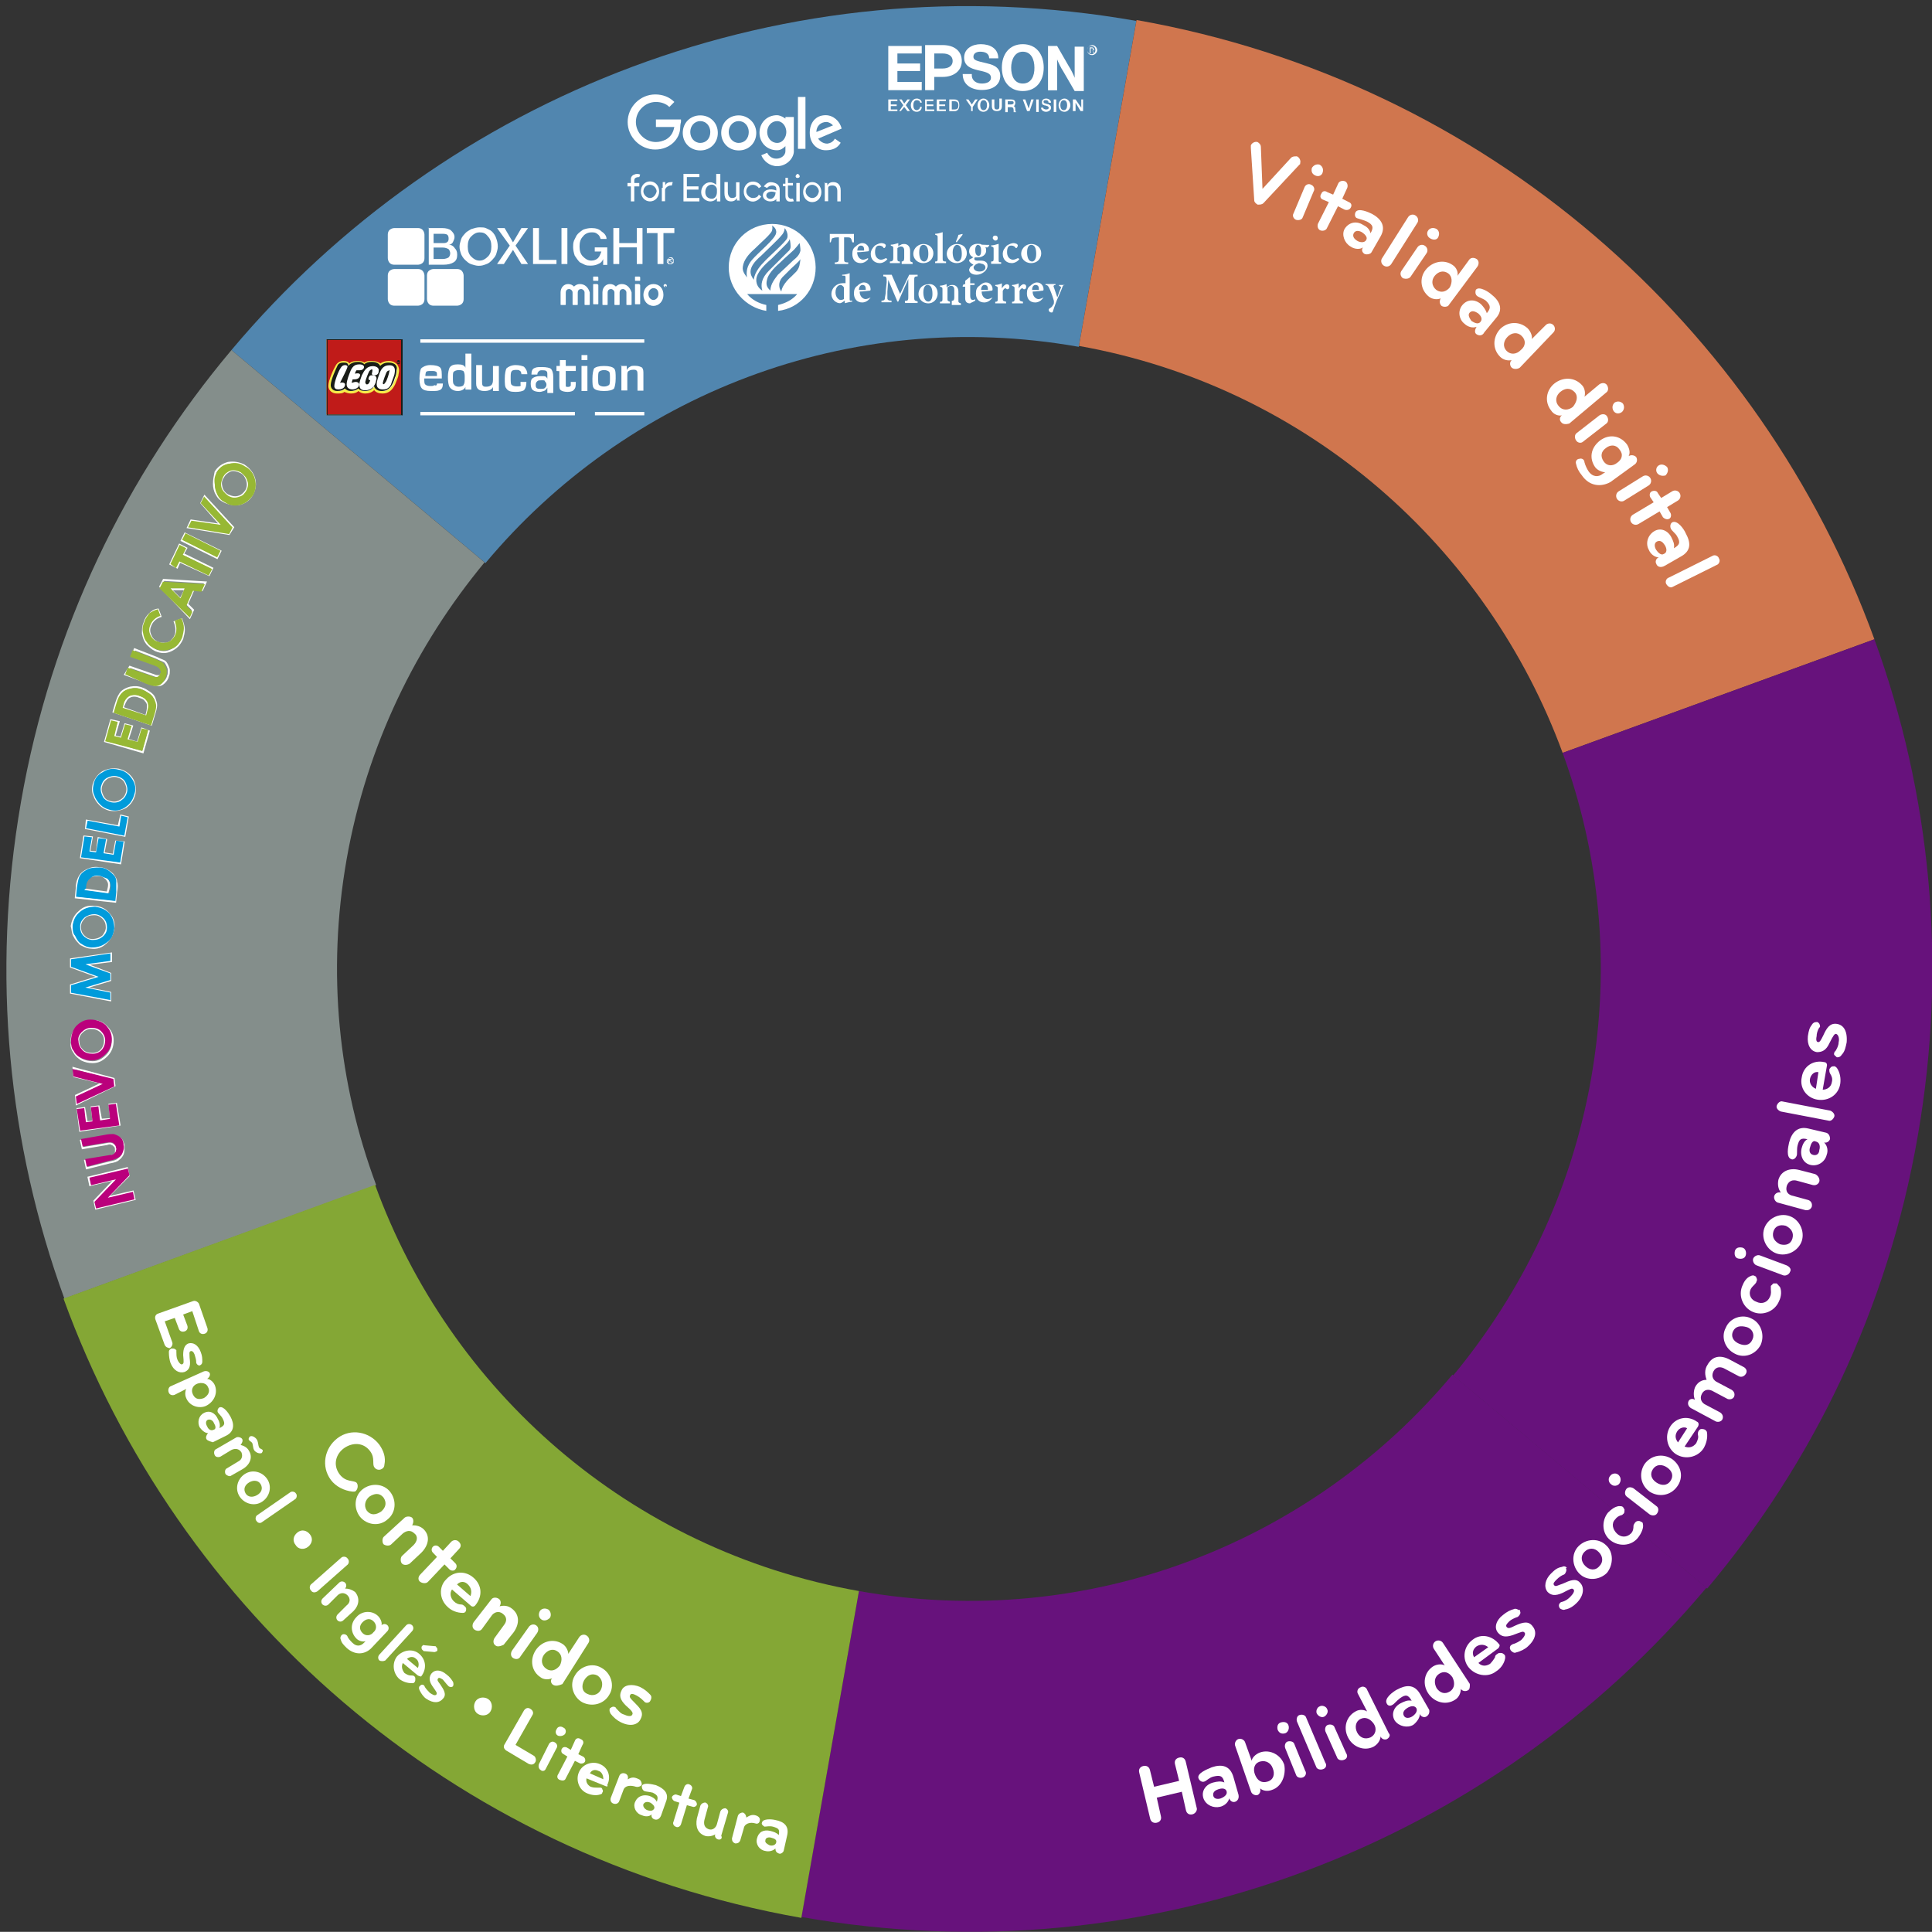 <?xml version="1.0" encoding="utf-8"?>
<!-- Generator: Adobe Illustrator 18.0.0, SVG Export Plug-In . SVG Version: 6.00 Build 0)  -->
<!DOCTYPE svg PUBLIC "-//W3C//DTD SVG 1.1//EN" "http://www.w3.org/Graphics/SVG/1.1/DTD/svg11.dtd">
<svg version="1.1" id="Capa_1" xmlns="http://www.w3.org/2000/svg" xmlns:xlink="http://www.w3.org/1999/xlink" x="0px" y="0px"
	 viewBox="420 0 1080.1 1080" enable-background="new 420 0 1080.1 1080" xml:space="preserve">
<rect x="420" y="0" width="1080.1" height="1080" fill="#333333" stroke="none"/>
<g>
	<path fill="#5186AF" d="M1023.1,193.9L1023.1,193.9l32.2-182.2l0,0C859.1-22.9,669,53.2,549.4,195.7l142,119.1
		C769.4,221.4,894.2,171,1023.1,193.9"/>
	<path fill="#848E8B" d="M613.8,480.3c11.2-63.5,38.8-119.6,77.1-165.9L549.4,195.7c-58.9,70.1-100.9,156-117.7,252.8
		c-16.8,96.7-7,191.6,24.3,277.5l174.3-63.5C609.2,605.9,602.6,543.8,613.8,480.3"/>
	<path fill="#D0764E" d="M1293.6,420.9l174.3-63.5c-63.5-174.7-216.3-311.6-412.5-346.2l-32.2,182.2
		C1151.6,216.3,1251.6,306.5,1293.6,420.9"/>
	<path fill="#67127C" d="M900.2,889.5L868,1071.7c196.2,34.6,386.4-41.6,506-184.1l-142-119.1C1153.9,862,1029.2,912.4,900.2,889.5"
		/>
	<path fill="#67127C" d="M1467.9,357.4l-174.3,63.5c20.6,56.5,27.1,118.7,15.9,182.2c-11.2,63.5-38.8,119.6-77.1,165.9l142,119.1
		c58.9-70.1,100.9-156,117.7-252.8C1509,538.7,1499.2,443.4,1467.9,357.4"/>
	<path fill="#84A735" d="M900.2,889.5c-128.9-22.9-228.9-112.6-270.5-227.1L455.5,726C519,900.8,671.8,1037.6,868,1072.2l0,0
		L900.2,889.5L900.2,889.5L900.2,889.5z"/>
	<polygon fill="none" stroke="#FFFFFF" stroke-width="1.095" stroke-miterlimit="2.267" points="495.2,670.4 494.2,666.2 
		479.8,669.5 491.9,657.3 491,653.1 469.5,658.3 470.4,662.5 484.4,659.2 472.8,671.4 473.7,675.6 	"/>
	<path fill="none" stroke="#FFFFFF" stroke-width="1.095" stroke-miterlimit="2.267" d="M481.2,649.9c2.8-0.5,4.2-0.9,5.1-1.9
		c0.9-0.5,1.9-1.9,2.3-2.8c0.5-1.4,0.5-2.8,0.5-4.2c0-1.4-0.5-2.3-0.9-3.3c-0.5-0.9-1.4-1.4-2.3-1.9c-0.9-0.5-1.9-0.9-2.8-0.9
		s-2.3,0-4.7,0.5l-13.1,2.3l0.9,4.2l13.5-2.3c1.4-0.5,2.3-0.5,2.8,0c0.5,0,0.9,0.5,1.4,0.9c0.5,0.5,0.9,0.9,0.9,1.9
		c0,0.5,0,1.4,0,1.9c0,0.5-0.5,0.9-0.9,1.4c-0.5,0.5-1.4,0.5-2.3,0.9l-14,2.3l0.9,4.2L481.2,649.9z"/>
	<polygon fill="none" stroke="#FFFFFF" stroke-width="1.095" stroke-miterlimit="2.267" points="486.8,628.8 484.9,617.2 
		481.2,617.6 482.1,625.6 476.5,626 475.1,618.6 471.3,619 472.3,627 468.5,627.4 467.1,619.5 463.4,620 464.8,632.1 	"/>
	<polygon fill="none" stroke="#FFFFFF" stroke-width="1.095" stroke-miterlimit="2.267" points="484,606.9 483.5,603.1 461.1,597.1 
		461.5,601.7 477.4,605.5 462.5,612.5 462.9,617.2 	"/>
	<path fill="none" stroke="#FFFFFF" stroke-width="1.095" stroke-miterlimit="2.267" d="M465.7,577c1.4-1.4,3.3-2.3,5.1-2.3
		c2.3,0,3.7,0.5,5.6,1.9c1.4,1.4,2.3,2.8,2.3,5.1c0,1.9-0.5,3.3-1.4,4.7c-1.4,1.9-3.3,2.8-5.6,2.8s-4.2-0.5-5.6-1.9
		c-1.4-1.4-2.3-2.8-2.3-5.1C463.4,580.2,464.3,578.4,465.7,577z M461.5,588.2c0.9,1.9,2.8,3.3,4.2,4.2c1.9,0.9,3.7,1.4,6.1,1.4
		c3.3,0,5.6-1.4,7.9-3.7c2.3-2.3,3.3-5.1,3.3-8.4c0-3.3-1.4-5.6-3.7-7.9c-2.3-2.3-5.1-3.3-8.4-2.8c-3.3,0-6.1,1.4-7.9,3.7
		c-2.3,2.3-3.3,5.1-2.8,8.4C459.7,584.5,460.1,586.3,461.5,588.2z"/>
</g>
<g>
	<path fill="#BA007C" d="M473.7,675.6l-0.9-3.7l12.1-12.6l-14,3.3l-0.9-4.2l21.5-5.1l0.9,3.7l-12.1,12.6l14-3.3l0.9,4.2L473.7,675.6
		z"/>
</g>
<g>
	<path fill="#BA007C" d="M468.5,652.2l-0.9-4.2l14-2.3c1.4,0,1.9-0.5,2.3-0.9c0.5-0.5,0.9-0.9,0.9-1.4c0-0.5,0.5-0.9,0-1.9
		c0-0.9-0.5-1.4-0.9-1.9c-0.5-0.5-0.9-0.9-1.4-0.9c-0.5,0-1.4,0-2.8,0l-13.5,2.3l-0.9-4.2l13.1-2.3c2.3-0.5,3.7-0.5,4.7-0.5
		s1.9,0.5,2.8,0.9s1.9,1.4,2.3,1.9c0.5,0.9,0.9,1.9,0.9,3.3c0.5,1.4,0,2.8-0.5,4.2c-0.5,1.4-1.4,2.3-2.3,2.8s-2.8,1.4-5.6,1.9
		L468.5,652.2z"/>
</g>
<g>
	<path fill="#BA007C" d="M464.8,632.1l-1.9-12.1l4.2-0.5l0.9,7.9l3.7-0.5l-0.9-7.9l4.2-0.5l0.9,7.9l5.6-0.9l-0.9-7.9l4.2-0.5
		l1.9,12.1L464.8,632.1z"/>
</g>
<g>
	<path fill="#BA007C" d="M462.9,617.2l-0.5-4.2l15-7l-16.4-4.2l-0.5-4.2l22.9,5.6l0.5,4.2L462.9,617.2z"/>
</g>
<g>
	<path fill="#BA007C" d="M459.7,582.1c0-3.3,0.9-6.1,2.8-8.4c2.3-2.3,4.7-3.7,7.9-3.7s6.1,0.9,8.4,2.8c2.3,2.3,3.7,4.7,3.7,7.9
		c0,3.3-0.9,6.1-3.3,8.4c-2.3,2.3-4.7,3.7-7.9,3.7c-2.3,0-4.2-0.5-6.1-1.4s-3.3-2.3-4.2-4.2C460.1,586.3,459.7,584.5,459.7,582.1z
		 M463.9,582.1c0,1.9,0.9,3.7,2.3,5.1c1.4,1.4,3.3,1.9,5.6,1.9s4.2-0.9,5.6-2.8c0.9-1.4,1.4-2.8,1.4-4.7c0-1.9-0.9-3.7-2.3-5.1
		c-1.4-1.4-3.3-1.9-5.6-1.9c-1.9,0-3.7,0.9-5.1,2.3C464.3,578.4,463.4,580.2,463.9,582.1z"/>
</g>
<g>
	<polygon fill="none" stroke="#FFFFFF" stroke-width="1.095" stroke-miterlimit="2.267" points="481.6,559.2 481.6,555 467.6,552.2 
		481.6,548 481.6,544.3 468.1,539.1 482.1,537.3 482.1,533.1 459.7,536.3 459.7,540.5 475.1,546.1 459.7,550.8 459.7,555 	"/>
	<path fill="none" stroke="#FFFFFF" stroke-width="1.095" stroke-miterlimit="2.267" d="M467.1,513c1.4-1.4,3.3-1.9,5.6-1.9
		s3.7,0.9,5.1,2.3c1.4,1.4,1.9,3.3,1.9,5.1s-0.9,3.3-1.9,4.7c-1.4,1.4-3.7,2.3-6.1,2.3s-3.7-0.9-5.1-2.3c-1.4-1.4-1.9-3.3-1.9-5.1
		C464.8,515.8,465.7,514.4,467.1,513z M461.5,523.2c0.9,1.9,2.3,3.3,3.7,4.7c1.9,0.9,3.7,1.9,5.6,1.9c3.3,0.5,6.1-0.5,8.4-2.8
		c2.3-1.9,3.7-4.7,4.2-7.9c0.5-3.3-0.5-6.1-2.8-8.4c-1.9-2.3-4.7-3.7-7.9-3.7c-3.3-0.5-6.1,0.5-8.4,2.8c-2.3,1.9-3.7,4.7-4.2,7.9
		C460.6,519.5,460.6,521.8,461.5,523.2z"/>
	<path fill="none" stroke="#FFFFFF" stroke-width="1.095" stroke-miterlimit="2.267" d="M467.1,496.2c0.5-2.8,0.9-4.2,2.3-5.6
		c1.4-0.9,3.3-1.4,5.6-1.4c1.4,0,2.8,0.5,3.7,1.4c0.9,0.5,1.4,1.4,1.9,2.3c0.5,0.9,0.5,2.3,0,4.2l-0.5,1.9l-14-1.9L467.1,496.2z
		 M484.4,504.1l0.5-5.1c0.5-2.8,0.5-4.7,0-6.1c0-1.4-0.9-2.3-1.4-3.3c-0.5-0.9-1.9-1.9-3.3-2.8c-1.4-0.9-2.8-1.4-4.7-1.4
		c-2.3-0.5-4.7,0-6.5,0.9c-1.9,0.9-3.3,1.9-4.2,3.3c-0.9,1.4-1.9,3.7-1.9,7l-0.5,5.1L484.4,504.1z"/>
	<polygon fill="none" stroke="#FFFFFF" stroke-width="1.095" stroke-miterlimit="2.267" points="487.2,482.6 489.1,470.9 
		484.9,470.5 483.5,477.9 477.9,477 479.3,469.5 475.1,468.6 474.2,476.5 469.9,476.1 471.3,468.1 467.1,467.7 465.3,479.3 	"/>
	<polygon fill="none" stroke="#FFFFFF" stroke-width="1.095" stroke-miterlimit="2.267" points="489.6,467.2 491.4,456.9 487.7,456 
		486.3,462 468.5,458.8 468.1,463 	"/>
	<path fill="none" stroke="#FFFFFF" stroke-width="1.095" stroke-miterlimit="2.267" d="M479.8,434.9c1.9-0.9,3.7-1.4,5.6-0.9
		c1.9,0.5,3.7,1.4,4.7,3.3c0.9,1.9,1.4,3.3,0.9,5.6c-0.5,1.9-1.4,3.3-2.8,4.2c-1.9,1.4-3.7,1.9-6.1,1.4s-3.7-1.4-4.7-3.3
		c-0.9-1.9-1.4-3.3-0.9-5.6C477,437.7,477.9,436.3,479.8,434.9z M472.8,444.8c0.5,1.9,1.9,3.7,3.3,5.1c1.4,1.4,3.3,2.3,5.1,2.8
		c3.3,0.5,6.1,0,8.9-1.4c2.8-1.9,4.2-4.2,5.1-7.5c0.5-3.3,0-6.1-1.4-8.4c-1.9-2.8-4.2-4.2-7.5-5.1c-3.3-0.5-6.1,0-8.9,1.4
		c-2.8,1.9-4.2,4.2-5.1,7C471.8,440.6,471.8,442.9,472.8,444.8z"/>
</g>
<g>
	<path fill="#009BDB" d="M459.7,555v-4.2l15.4-4.7l-15.4-5.6v-4.2l22-3.3v4.2l-14,1.9l14,5.1v3.7l-14,4.2l14,2.8v4.2L459.7,555z"/>
</g>
<g>
	<path fill="#009BDB" d="M460.6,517.6c0.5-3.3,1.4-5.6,4.2-7.9c2.3-1.9,5.1-2.8,8.4-2.8c3.3,0.5,5.6,1.4,7.9,3.7
		c1.9,2.3,2.8,5.1,2.8,8.4c-0.5,3.3-1.4,6.1-4.2,7.9c-2.3,1.9-5.1,2.8-8.4,2.8c-2.3,0-4.2-0.9-5.6-1.9c-1.9-0.9-2.8-2.8-3.7-4.7
		C460.6,521.8,460.6,519.5,460.6,517.6z M464.8,518.1c0,1.9,0.5,3.7,1.9,5.1s3.3,2.3,5.1,2.3c2.3,0,4.2-0.5,6.1-2.3
		c1.4-1.4,1.9-2.8,1.9-4.7s-0.5-3.7-1.9-5.1s-3.3-2.3-5.1-2.3c-1.9,0-3.7,0.5-5.6,1.9C465.7,514.4,464.8,515.8,464.8,518.1z"/>
</g>
<g>
	<path fill="#009BDB" d="M462.5,501.3l0.5-5.1c0.5-3.3,0.9-5.6,1.9-7c0.9-1.4,2.3-2.3,4.2-3.3c1.9-0.9,4.2-0.9,6.5-0.9
		c1.9,0,3.3,0.5,4.7,1.4c1.4,0.9,2.3,1.9,3.3,2.8c0.9,0.9,1.4,2.3,1.4,3.3c0,1.4,0,3.3,0,6.1l-0.5,5.1L462.5,501.3z M467.1,497.6
		l14,1.9l0.5-1.9c0.5-1.9,0-3.3,0-4.2c-0.5-0.9-0.9-1.9-1.9-2.3s-2.3-0.9-3.7-1.4c-2.3-0.5-4.2,0-5.6,1.4c-1.4,0.9-2.3,2.8-2.3,5.6
		L467.1,497.6z"/>
</g>
<g>
	<path fill="#009BDB" d="M465.3,479.3l1.9-11.7l4.2,0.5l-1.4,7.9l3.7,0.5l1.4-7.9l4.2,0.5l-1.4,7.9l5.6,0.9l1.4-7.9l4.2,0.5
		l-1.9,11.7L465.3,479.3z"/>
</g>
<g>
	<path fill="#009BDB" d="M468.1,463l0.9-4.2l17.8,3.3l0.9-6.1l3.7,0.9l-1.9,10.3L468.1,463z"/>
</g>
<g>
	<path fill="#009BDB" d="M472.3,438.7c0.5-3.3,2.3-5.6,5.1-7c2.8-1.9,5.6-2.3,8.9-1.4c3.3,0.5,5.6,2.3,7.5,5.1
		c1.9,2.8,2.3,5.6,1.4,8.4c-0.9,3.3-2.3,5.6-5.1,7.5c-2.8,1.9-5.6,2.3-8.9,1.4c-1.9-0.5-3.7-1.4-5.1-2.8c-1.4-1.4-2.8-3.3-3.3-5.1
		C471.8,442.9,471.8,440.6,472.3,438.7z M476.5,439.6c-0.5,1.9,0,3.7,0.9,5.6s2.8,2.8,4.7,3.3c2.3,0.5,4.7,0,6.1-1.4
		c1.4-0.9,2.3-2.3,2.8-4.2c0.5-1.9,0-3.7-0.9-5.6c-0.9-1.9-2.8-2.8-4.7-3.3c-1.9-0.5-3.7,0-5.6,0.9
		C477.9,435.9,477,437.7,476.5,439.6z"/>
</g>
<g>
	<polygon fill="none" stroke="#FFFFFF" stroke-width="1.095" stroke-miterlimit="2.267" points="499.8,420.5 503.1,408.8 
		499.4,407.4 497,415.3 491.4,413.5 493.8,406 490,405 487.7,412.5 484,411.6 486.3,403.6 482.1,402.7 478.8,414.4 	"/>
	<path fill="none" stroke="#FFFFFF" stroke-width="1.095" stroke-miterlimit="2.267" d="M489.1,394.3c0.9-2.3,1.9-4.2,3.3-4.7
		c1.4-0.9,3.7-0.9,5.6,0c1.4,0.5,2.8,0.9,3.3,1.9c0.9,0.9,1.4,1.9,1.4,2.8c0,0.9,0,2.3-0.5,4.2l-0.5,1.9l-13.1-4.7L489.1,394.3z
		 M504.5,405l1.4-4.7c0.9-2.8,1.4-4.7,1.4-6.1c0-1.4-0.5-2.3-0.9-3.7c-0.5-1.4-1.4-2.3-2.8-3.3c-1.4-0.9-2.8-1.9-4.2-2.3
		c-2.3-0.9-4.2-0.9-6.5-0.5c-1.9,0.5-3.7,1.4-4.7,2.3c-1.4,1.4-2.3,3.3-3.3,6.5l-1.4,4.7L504.5,405z"/>
	<path fill="none" stroke="#FFFFFF" stroke-width="1.095" stroke-miterlimit="2.267" d="M502.7,381.7c2.3,0.9,4.2,1.4,5.6,1.4
		s2.3-0.5,3.3-1.4c0.9-0.9,1.9-1.9,2.3-3.7c0.5-0.9,0.5-2.3,0.5-3.3c0-0.9-0.5-1.9-0.9-2.8c-0.5-0.9-0.9-1.9-1.9-2.3
		c-0.9-0.5-2.3-0.9-4.2-1.9l-12.1-4.7l-1.4,3.7l13.1,4.7c1.4,0.5,2.3,0.9,2.8,1.4c0.5,0.5,0.9,0.9,0.9,1.4c0,0.5,0,1.4,0,1.9
		c-0.5,0.5-0.5,1.4-0.9,1.4c-0.5,0.5-0.9,0.5-1.4,0.5c-0.5,0-1.4,0-2.3-0.5l-13.5-4.7L490,377L502.7,381.7z"/>
	<path fill="none" stroke="#FFFFFF" stroke-width="1.095" stroke-miterlimit="2.267" d="M503.6,343.4c-1.4,1.4-2.3,2.8-2.8,4.7
		c-0.9,1.9-0.9,4.2-0.9,6.1c0.5,2.3,0.9,3.7,2.3,5.6c1.4,1.4,2.8,2.8,4.7,3.7c3.3,1.4,6.1,1.4,8.9,0c2.8-1.4,4.7-3.3,6.1-6.5
		c0.5-1.9,0.9-3.3,0.9-5.1c0-1.4-0.5-3.3-1.4-5.6l-3.7,1.4c0.5,1.4,0.9,2.8,0.9,4.2c0,0.9,0,2.3-0.5,3.3c-0.5,1.4-1.4,2.3-2.3,3.3
		c-0.9,0.9-2.3,1.4-3.3,1.4c-1.4,0-2.8,0-4.2-0.5c-1.9-0.9-3.3-1.9-4.2-4.2c-0.9-1.9-0.9-3.7,0-5.6c0.9-2.3,2.8-4.2,5.6-5.1
		l-1.4-3.7C506.4,341,505,342,503.6,343.4z"/>
	<path fill="none" stroke="#FFFFFF" stroke-width="1.095" stroke-miterlimit="2.267" d="M523.7,329.4l-2.8,5.6l-5.6-5.6H523.7z
		 M526,345.2l1.9-4.2l-3.3-3.3l3.7-8.4l4.7,0.5l1.9-4.2l-23.4-1.4l-1.9,3.7L526,345.2z"/>
	<polygon fill="none" stroke="#FFFFFF" stroke-width="1.095" stroke-miterlimit="2.267" points="519,317.2 520.4,313.9 536.8,321.4 
		538.6,317.7 522.3,309.7 524.1,306.5 520.4,304.6 515.3,315.3 	"/>
	
		<rect x="530.5" y="294" transform="matrix(0.443 -0.896 0.896 0.443 23.179 647.229)" fill="none" stroke="#FFFFFF" stroke-width="1.095" stroke-miterlimit="2.267" width="4.2" height="22"/>
	<polygon fill="none" stroke="#FFFFFF" stroke-width="1.095" stroke-miterlimit="2.267" points="548,298.5 550.3,294.8 534.4,277.5 
		532.6,281.2 543.3,293.4 526.9,291 525.1,294.8 	"/>
	<path fill="none" stroke="#FFFFFF" stroke-width="1.095" stroke-miterlimit="2.267" d="M548.9,263c1.9-0.5,3.7,0,5.6,0.9
		c1.9,0.9,2.8,2.3,3.7,4.7c0.5,1.9,0.5,3.7-0.5,5.6c-0.9,1.4-2.3,2.8-3.7,3.3c-2.3,0.9-4.2,0.5-6.5-0.5c-1.9-0.9-3.3-2.8-3.7-4.7
		c-0.5-1.9-0.5-3.7,0.9-5.6C545.6,264.9,547,263.9,548.9,263z M539.6,270.5c0,1.9,0.5,4.2,1.4,5.6c0.9,1.9,2.3,3.3,4.2,4.2
		c2.8,1.4,5.6,1.9,8.9,1.4c3.3-0.9,5.6-2.8,7-5.6c1.4-2.8,1.9-5.6,0.9-8.9c-0.9-2.8-2.8-5.1-5.6-7c-2.8-1.4-5.6-1.9-8.9-1.4
		c-3.3,0.9-5.6,2.8-7,5.1C540,266.3,539.6,268.2,539.6,270.5z"/>
</g>
<g>
	<path fill="#97B834" d="M478.8,414.4l3.3-11.7l3.7,0.9l-1.9,7.9l3.7,0.9l2.3-7.5l3.7,0.9l-2.3,7.5l5.6,1.4l2.3-7.5l3.7,0.9
		l-3.3,11.7L478.8,414.4z"/>
</g>
<g>
	<path fill="#97B834" d="M483.5,398.5l1.4-4.7c0.9-3.3,1.9-5.1,3.3-6.5c1.4-1.4,2.8-1.9,4.7-2.3c1.9-0.5,4.2-0.5,6.5,0.5
		c1.4,0.5,2.8,1.4,4.2,2.3c1.4,0.9,1.9,1.9,2.8,3.3c0.5,1.4,0.9,2.3,0.9,3.7c0,1.4-0.5,3.3-1.4,6.1l-1.4,4.7L483.5,398.5z
		 M488.6,395.7l13.1,4.2l0.5-1.9c0.5-1.9,0.9-3.3,0.5-4.2c0-0.9-0.5-1.9-1.4-2.8c-0.9-0.9-1.9-1.4-3.3-1.9c-2.3-0.9-4.2-0.5-5.6,0
		c-1.4,0.9-2.8,2.3-3.3,4.7L488.6,395.7z"/>
</g>
<g>
	<path fill="#97B834" d="M490,377l1.4-3.7l13.5,4.7c0.9,0.5,1.9,0.5,2.3,0.5c0.5,0,0.9,0,1.4-0.5s0.9-0.9,0.9-1.4
		c0.5-0.5,0.5-1.4,0-1.9c0-0.5-0.5-0.9-0.9-1.4c-0.5-0.5-1.4-0.9-2.8-1.4l-13.1-4.7l1.4-3.7l12.1,4.7c1.9,0.9,3.3,1.4,4.2,1.9
		c0.9,0.5,1.4,1.4,1.9,2.3c0.5,0.9,0.9,1.9,0.9,2.8c0,0.9,0,1.9-0.5,3.3c-0.5,1.4-1.4,2.8-2.3,3.7c-0.9,0.9-2.3,1.4-3.3,1.4
		c-1.4,0-3.3-0.5-5.6-1.4L490,377z"/>
</g>
<g>
	<path fill="#97B834" d="M508.3,340.6l1.4,3.7c-2.8,0.9-4.7,2.8-5.6,5.1c-0.9,1.9-0.9,3.7,0,5.6c0.9,1.9,2.3,3.3,4.2,3.7
		c1.4,0.5,2.8,0.9,4.2,0.5c1.4,0,2.3-0.5,3.3-1.4c0.9-0.9,1.9-1.9,2.3-3.3c0.5-0.9,0.5-2.3,0.5-3.3c0-0.9-0.5-2.3-0.9-4.2l3.7-1.4
		c0.9,1.9,1.4,3.7,1.4,5.6c0,1.4-0.5,3.3-0.9,5.1c-1.4,3.3-3.3,5.6-6.1,6.5c-2.8,0.9-5.6,1.4-8.9,0c-1.9-0.9-3.7-1.9-4.7-3.7
		c-1.4-1.4-1.9-3.3-2.3-5.6c-0.5-2.3,0-4.2,0.9-6.1c0.5-1.9,1.9-3.3,2.8-4.7C505,342,506.4,341,508.3,340.6z"/>
</g>
<g>
	<path fill="#97B834" d="M509.2,328.9l1.9-3.7l23.4,1.4l-1.9,4.2l-4.7-0.5l-3.7,8.4l3.3,3.3l-1.4,3.3L509.2,328.9z M515.3,328.9
		l5.6,5.6l2.3-5.6H515.3z"/>
</g>
<g>
	<path fill="#97B834" d="M515.3,315.3l5.1-10.7l3.7,1.9l-1.9,3.7l16.4,7.9l-1.9,3.7l-16.4-7.9l-1.9,3.7L515.3,315.3z"/>
</g>
<g>
	<path fill="#97B834" d="M521.8,301.8l1.9-3.7l19.6,9.8l-1.9,3.7L521.8,301.8z"/>
</g>
<g>
	<path fill="#97B834" d="M525.1,294.8l1.9-3.7l16.4,2.3l-11.2-12.1l1.9-3.7l15.9,17.3l-1.9,3.7L525.1,294.8z"/>
</g>
<g>
	<path fill="#97B834" d="M541,264.4c1.4-2.8,3.7-4.7,7-5.1c3.3-0.9,6.1-0.5,8.9,1.4c2.8,1.4,4.7,3.7,5.6,7c0.9,3.3,0.5,6.1-0.9,8.9
		c-1.9,2.8-4.2,4.7-7,5.6c-3.3,0.9-6.1,0.5-8.9-1.4c-1.9-0.9-3.3-2.3-4.2-4.2c-0.9-1.9-1.4-3.7-1.4-5.6
		C539.6,268.2,540,266.3,541,264.4z M544.7,266.8c-0.9,1.9-1.4,3.7-0.9,5.6c0.5,1.9,1.9,3.3,3.7,4.7c2.3,1.4,4.2,1.4,6.5,0.5
		c1.9-0.5,2.8-1.9,3.7-3.3c0.9-1.9,1.4-3.7,0.5-5.6c-0.5-1.9-1.9-3.3-3.7-4.7c-1.9-0.9-3.7-1.4-5.6-0.9
		C547,263.9,545.6,264.9,544.7,266.8z"/>
</g>
<g>
	<path fill="#FFFFFF" d="M1146.5,92l-20.1,21.5c-0.9,0.9-1.9,0.9-3.3,0.9c-0.9-0.5-1.9-1.4-1.9-2.3l-1.9-29.4c0-0.5,0-0.9,0-1.4
		c0.5-1.4,2.3-2.3,3.7-1.9c0.9,0.5,1.9,1.4,1.9,2.8l0.9,23.4l15.9-17.3c0.9-0.9,1.9-0.9,3.3-0.9c1.4,0.5,2.3,2.3,1.9,3.7
		C1146.9,91.5,1146.9,92,1146.5,92z"/>
</g>
<g>
	<path fill="#FFFFFF" d="M1144.6,122.9c-1.4-0.5-2.3-2.3-1.4-3.7l6.1-14.5c0.5-1.4,2.3-2.3,3.7-1.4c1.4,0.5,2.3,2.3,1.4,3.7
		l-6.1,14.5C1147.9,122.9,1146,123.3,1144.6,122.9z M1155.3,98.1c-1.9-0.9-2.3-2.3-1.9-4.2c0.9-1.4,2.3-2.3,4.2-1.9
		c1.9,0.9,2.3,2.8,1.9,4.2C1159.1,98.1,1157.2,99,1155.3,98.1z"/>
</g>
<g>
	<path fill="#FFFFFF" d="M1171.7,117.2l-3.7-1.9l-6.1,12.1c-0.5,1.4-2.3,1.9-3.7,1.4c-1.4-0.5-1.9-2.3-1.4-3.7l6.1-12.1l-3.3-1.4
		c-1.4-0.5-1.9-1.9-0.9-3.3c0.5-1.4,1.9-1.9,3.3-0.9l3.3,1.4l2.8-6.1c0.5-1.4,2.3-1.9,3.7-1.4c1.4,0.5,1.9,2.3,1.4,3.7l-2.8,6.1
		l3.7,1.9c1.4,0.5,1.9,1.9,0.9,3.3C1174.5,117.2,1173.1,117.7,1171.7,117.2z"/>
</g>
<g>
	<path fill="#FFFFFF" d="M1182.9,142c-1.4-0.9-1.9-2.3-0.9-3.7c-1.9,1.4-5.1,0.9-7-0.5c-3.3-1.9-5.1-6.5-3.3-9.8
		c2.3-3.7,6.5-4.7,10.3-2.3c1.9,0.9,3.7,2.3,4.2,4.7c1.9-3.3,1.4-4.7-1.9-6.5c-1.9-0.9-4.2-1.4-5.6-1.9c-1.4-0.5-1.4-2.3-0.9-3.3
		c1.4-2.8,7.5,0,9.3,0.9c5.1,2.8,7.9,7,4.7,12.6l-5.1,8.9C1186.2,142,1184.3,142.5,1182.9,142z M1181.5,129.9
		c-1.4-0.9-3.7-1.4-4.7,0.5c-0.9,1.9,0.5,3.3,1.9,4.2s4.2,1.4,5.1-0.5C1184.8,132.7,1182.9,130.8,1181.5,129.9z"/>
</g>
<g>
	<path fill="#FFFFFF" d="M1193.6,148.5c-1.4-0.9-1.9-2.8-0.9-4.2l14.5-22.9c0.9-1.4,2.8-1.9,4.2-0.9c1.4,0.9,1.9,2.8,0.9,4.2
		l-14.5,22.9C1196.9,149,1195.1,149.5,1193.6,148.5z"/>
</g>
<g>
	<path fill="#FFFFFF" d="M1204.4,155.6c-1.4-0.9-1.9-2.8-0.9-4.2l8.9-13.1c0.9-1.4,2.8-1.9,4.2-0.9c1.4,0.9,1.9,2.8,0.9,4.2
		l-8.9,13.1C1207.7,156,1205.8,156,1204.4,155.6z M1219.3,133.1c-1.4-0.9-1.9-2.8-0.9-4.2c0.9-1.4,2.8-1.9,4.7-0.9
		c1.4,0.9,1.9,2.8,0.9,4.7C1223.1,134.5,1220.7,134.1,1219.3,133.1z"/>
</g>
<g>
	<path fill="#FFFFFF" d="M1225.9,171c-0.9-0.9-1.4-2.3-0.5-4.2c-1.9,0.9-4.7,0.5-6.5-0.9c-4.7-3.7-5.6-10.3-1.9-15s10.3-6.1,15-2.8
		c2.3,1.4,3.3,4.2,2.8,6.1l6.5-8.9c0.9-1.4,2.8-1.4,4.2-0.5c1.4,0.9,1.4,2.8,0.5,4.2l-16.4,22C1229.2,171.4,1227.3,171.9,1225.9,171
		z M1229.6,152.8c-2.8-1.9-5.6-0.9-7.5,1.4c-1.9,2.3-1.9,5.6,0.9,7.9c2.8,1.9,5.6,0.9,7.5-1.4C1232,157.9,1232,154.6,1229.6,152.8z"
		/>
</g>
<g>
	<path fill="#FFFFFF" d="M1245.5,186.9c-1.4-0.9-0.9-2.8,0-4.2c-2.3,0.9-5.1,0-7-1.9c-2.8-2.3-3.7-7-0.9-10.3
		c2.8-3.3,7-3.3,10.3-0.5c1.4,1.4,2.8,3.3,3.3,5.1c2.3-2.8,2.3-4.2-0.5-7c-1.9-1.4-4.2-1.9-5.1-2.8c-0.9-0.9-0.9-2.3-0.5-3.3
		c1.9-2.3,7.5,1.4,8.9,2.8c4.7,3.7,6.5,8.4,2.3,13.1l-6.5,7.9C1248.8,187.8,1246.9,187.8,1245.5,186.9z M1246.4,175.2
		c-1.4-0.9-3.3-1.9-4.7-0.5c-1.4,1.4,0,3.3,0.9,4.7c1.4,0.9,3.7,2.3,5.1,0.5C1249.2,178,1247.4,176.1,1246.4,175.2z"/>
</g>
<g>
	<path fill="#FFFFFF" d="M1265.1,205.5c-0.9-0.9-1.4-2.8,0-4.2c-1.9,0.5-4.7,0-6.5-1.9c-4.2-4.2-4.2-10.7,0-15.4
		c4.2-4.2,10.7-4.7,15.4-0.5c1.9,1.9,2.8,4.7,2.3,6.1l7.9-7.9c0.9-0.9,2.8-1.4,4.2,0c0.9,0.9,1.4,2.8,0,4.2l-18.7,19.6
		C1268.4,206.5,1266.1,206.5,1265.1,205.5z M1270.7,187.8c-2.3-2.3-5.6-1.9-7.9,0.5c-2.3,2.3-2.8,5.6-0.5,7.9
		c2.3,2.3,5.6,1.9,7.9-0.5C1273.1,193.4,1273.1,190.1,1270.7,187.8z"/>
</g>
<g>
	<path fill="#FFFFFF" d="M1292.7,235.9c-0.9-0.9-0.9-2.8,0.5-3.7c-1.9,0.5-4.7-0.5-6.1-2.8c-3.7-4.7-2.8-11.2,1.9-15
		c4.7-3.7,11.2-3.7,15.4,0.9c1.9,1.9,1.9,5.1,1.4,6.5l8.4-7c1.4-0.9,3.3-0.9,4.2,0.5c0.9,1.4,0.9,3.3-0.5,4.2l-20.6,17.3
		C1295.5,237.3,1293.6,237.3,1292.7,235.9z M1300.2,219.1c-2.3-2.3-5.1-2.3-7.9,0c-2.3,1.9-3.3,5.1-0.9,7.9c2.3,2.8,5.6,2.3,7.9,0.5
		C1301.6,224.7,1302.5,221.4,1300.2,219.1z"/>
</g>
<g>
	<path fill="#FFFFFF" d="M1301.1,246.2c-0.9-1.4-0.9-3.3,0.5-4.2l12.6-9.8c1.4-0.9,3.3-0.9,4.2,0.5c0.9,1.4,0.9,3.3-0.5,4.2
		l-12.6,9.8C1303.9,248.1,1302,247.6,1301.1,246.2z M1322.1,229.8c-0.9-1.4-0.9-3.3,0.5-4.7c1.4-0.9,3.3-0.9,4.7,0.5
		c0.9,1.4,0.9,3.3-0.5,4.7C1324.9,231.7,1323.1,231.2,1322.1,229.8z"/>
</g>
<g>
	<path fill="#FFFFFF" d="M1304.4,265.8c-1.9-2.3-2.8-4.2-3.3-6.5c-0.5-1.4,0.5-2.8,1.9-2.8c1.4-0.5,2.8,0.5,2.8,1.9
		c0.5,1.9,1.4,3.7,2.3,5.1c2.3,3.3,5.6,3.3,7.9,1.4c0,0,0,0,1.4-0.9c-1.4,0-4.2-0.9-5.6-2.8c-3.3-4.7-2.8-10.7,2.8-15
		c5.1-3.7,11.2-2.8,15,2.3c1.4,2.3,1.9,4.7,0.9,6.5c1.4-0.9,3.3-0.5,4.2,0.5c0.9,1.4,0.5,3.3-0.9,4.2c-13.5,9.8-13.5,9.8-13.5,9.8
		C1315.1,272.4,1308.6,271.9,1304.4,265.8z M1325.4,251.3c-1.9-2.8-5.1-2.8-7.5-0.9c-2.8,1.9-3.3,4.7-1.4,7.5s5.1,2.8,7.5,0.9
		C1326.8,256.9,1327.7,254.1,1325.4,251.3z"/>
</g>
<g>
	<path fill="#FFFFFF" d="M1324,278.9c-0.9-1.4-0.5-3.3,0.9-4.2l13.5-8.4c1.4-0.9,3.3-0.5,4.2,0.9c0.9,1.4,0.5,3.3-0.9,4.2l-13.5,8.4
		C1326.8,280.8,1324.9,280.3,1324,278.9z M1346.4,264.4c-0.9-1.4-0.5-3.3,0.9-4.2c1.4-0.9,3.3-0.5,4.7,0.9c0.9,1.4,0.5,3.3-0.9,4.7
		C1349.2,266.3,1347.4,265.8,1346.4,264.4z"/>
</g>
<g>
	<path fill="#FFFFFF" d="M1349.7,289.2l-1.9-3.3l-11.7,7c-1.4,0.9-3.3,0.5-4.2-0.9c-0.9-1.4-0.5-3.3,0.9-4.2l11.7-7l-1.9-2.8
		c-0.5-0.9-0.5-2.8,0.9-3.3c0.9-0.5,2.8-0.5,3.3,0.9l1.9,2.8l6.1-3.7c1.4-0.9,3.3-0.5,4.2,0.9c0.9,1.4,0.5,3.3-0.9,4.2l-6.1,3.7
		l1.9,3.3c0.5,0.9,0.5,2.8-0.9,3.3C1352,290.6,1350.6,290.1,1349.7,289.2z"/>
</g>
<g>
	<path fill="#FFFFFF" d="M1346,315.3c-0.9-1.4,0-3.3,1.4-3.7c-2.3,0-4.7-1.9-5.6-4.2c-1.9-3.3-0.9-7.9,2.8-10.3s7.9-0.5,9.8,3.3
		c0.9,1.9,1.9,3.7,1.4,6.1c3.3-1.9,3.7-3.3,1.9-6.5c-0.9-1.9-3.3-3.3-3.7-4.7c-0.5-1.4,0-2.8,0.9-3.3c2.8-1.4,6.5,3.7,7.5,6.1
		c2.8,5.1,3.3,9.8-2.8,13.1l-8.9,5.1C1348.3,317.7,1346.4,316.7,1346,315.3z M1350.6,304.6c-0.9-1.4-2.3-2.8-4.2-1.9
		c-1.9,0.9-1.4,3.3-0.5,4.7c0.9,1.4,2.8,3.3,4.2,2.3C1352.5,308.8,1351.6,306,1350.6,304.6z"/>
</g>
<g>
	<path fill="#FFFFFF" d="M1351.6,326.6c-0.9-1.4,0-3.3,1.4-3.7l24.3-12.1c1.4-0.9,3.3,0,3.7,1.4c0.9,1.4,0,3.3-1.4,3.7l-24.3,12.1
		C1353.9,328.9,1352.5,328,1351.6,326.6z"/>
</g>
<g>
	<path fill="#FFFFFF" d="M1086.7,1014.3c-1.9,0.5-3.3-0.5-3.7-2.3l-2.3-10.3l-14,3.3l2.3,10.3c0.5,1.9-0.5,3.3-2.3,3.7
		s-3.3-0.5-3.7-2.3l-6.1-25.7c-0.5-1.9,0.5-3.3,2.3-3.7s3.3,0.5,3.7,2.3l2.3,9.3l14-3.3l-2.3-9.3c-0.5-1.9,0.5-3.3,2.3-3.7
		c1.9-0.5,3.3,0.5,3.7,2.3l6.1,25.7C1089.5,1011.9,1088.5,1013.8,1086.7,1014.3z"/>
</g>
<g>
	<path fill="#FFFFFF" d="M1110.5,1007.3c-1.4,0.5-2.8-0.5-3.3-1.9c-0.5,2.3-2.8,4.2-5.1,4.7c-3.7,0.9-7.9-0.9-9.3-4.7
		c-1.4-4.2,1.4-7.9,5.6-8.9c1.9-0.5,4.2-0.9,6.1,0c-0.9-3.7-2.3-4.2-6.1-3.3c-2.3,0.5-3.7,2.3-5.1,2.8s-2.8-0.5-3.3-1.9
		c-0.9-2.8,5.1-5.1,7.5-6.1c5.6-1.9,10.3-0.9,12.1,5.6l2.8,9.8C1112.8,1005.4,1111.9,1006.8,1110.5,1007.3z M1101.1,1000.3
		c-1.4,0.5-3.3,1.4-2.8,3.7c0.5,1.9,2.8,1.9,4.2,1.4c1.4-0.5,3.7-1.9,3.3-3.7C1105.3,999.3,1102.5,999.8,1101.1,1000.3z"/>
</g>
<g>
	<path fill="#FFFFFF" d="M1131,1000.7c-2.3,0.9-5.1,0.5-6.5-0.9c0.5,1.9-0.5,3.3-1.4,3.7c-1.4,0.5-3.3-0.5-3.7-1.9l-8.9-25.7
		c-0.5-1.4,0.5-3.3,1.9-3.7c1.4-0.5,3.3,0.5,3.7,1.9l3.7,10.3c0-1.4,1.9-3.7,4.7-4.7c5.6-1.9,11.7,1.4,13.5,7
		C1139,992.3,1136.7,998.9,1131,1000.7z M1124.5,984.8c-3.3,0.9-4.2,4.2-2.8,7.5c1.4,3.3,3.7,4.7,7,3.7s4.2-4.2,2.8-7.5
		C1130.6,985.8,1127.8,983.9,1124.5,984.8z"/>
</g>
<g>
	<path fill="#FFFFFF" d="M1138.5,969c-1.9,0.5-3.3,0-4.2-1.9c-0.5-1.9,0-3.7,1.9-4.2c1.9-0.5,3.7,0,4.2,1.9S1139.9,968.5,1138.5,969
		z M1148.3,993.7c-1.4,0.5-3.3,0-3.7-1.4l-6.1-15c-0.5-1.4,0-3.3,1.4-3.7s3.3,0,3.7,1.4l6.1,15
		C1150.7,991.4,1149.7,993.3,1148.3,993.7z"/>
</g>
<g>
	<path fill="#FFFFFF" d="M1159.5,989.1c-1.4,0.5-3.3,0-3.7-1.4l-10.7-25.2c-0.5-1.4,0-3.3,1.4-3.7c1.4-0.5,3.3,0,3.7,1.4l10.7,25.2
		C1161.9,986.7,1161.4,988.6,1159.5,989.1z"/>
</g>
<g>
	<path fill="#FFFFFF" d="M1160.5,959.6c-1.4,0.9-3.3,0-4.2-1.4c-0.9-1.4,0-3.7,1.4-4.2c1.4-0.9,3.7,0,4.2,1.4
		C1162.8,956.8,1161.9,958.7,1160.5,959.6z M1171.2,983.9c-1.4,0.5-3.3,0-3.7-1.4l-6.5-14.5c-0.5-1.4,0-3.3,1.4-3.7
		c1.4-0.5,3.3,0,3.7,1.4l6.5,14.5C1173.6,981.6,1173.1,983.4,1171.2,983.9z"/>
</g>
<g>
	<path fill="#FFFFFF" d="M1195.5,972.2c-0.9,0.5-2.8,0.5-3.7-1.4c0,1.9-1.4,4.2-3.7,5.6c-5.1,2.8-11.7,0.5-14.5-5.1
		c-2.8-5.6-0.9-11.7,4.2-14.5c2.3-1.4,5.1-0.9,6.5,0l-5.1-9.8c-0.9-1.4,0-3.3,1.4-3.7c1.4-0.9,3.3,0,3.7,1.4l12.1,24.3
		C1197.4,969.9,1196.9,971.3,1195.5,972.2z M1180.6,961c-2.8,1.4-3.3,4.7-1.9,7.5c1.4,2.8,4.2,4.2,7.5,2.8c2.8-1.4,3.7-4.7,1.9-7.5
		C1186.2,961,1183.4,959.6,1180.6,961z"/>
</g>
<g>
	<path fill="#FFFFFF" d="M1217.5,959.6c-1.4,0.9-3.3,0-3.7-1.4c0,2.3-1.9,4.7-3.7,6.1c-3.3,1.9-7.9,0.9-10.3-2.3
		c-2.3-3.7-0.5-7.9,3.3-9.8c1.9-0.9,3.7-1.9,6.1-1.4c-1.9-3.3-3.3-3.7-6.5-1.4c-1.9,1.4-3.3,3.3-4.2,3.7c-1.4,0.9-2.8,0.5-3.3-0.9
		c-1.4-2.8,3.7-6.5,5.6-7.5c5.1-2.8,9.8-3.3,13.1,2.3l5.1,8.9C1219.3,957.3,1218.9,958.7,1217.5,959.6z M1206.7,954.9
		c-1.4,0.9-2.8,2.3-1.9,4.2c0.9,1.9,3.3,1.4,4.7,0.5c1.4-0.9,3.3-2.8,2.3-4.7C1210.5,953.1,1208.1,954,1206.7,954.9z"/>
</g>
<g>
	<path fill="#FFFFFF" d="M1240.4,945.1c-0.9,0.5-2.8,0.5-3.7-0.9c0,1.9-0.9,4.7-3.3,6.1c-5.1,3.3-11.7,1.4-15-3.7
		c-3.3-5.1-2.3-11.7,2.8-15c2.3-1.4,5.1-1.4,6.5-0.5l-6.1-9.3c-0.9-1.4-0.5-3.3,0.9-4.2c1.4-0.9,3.3-0.5,4.2,0.9l15,22.9
		C1241.8,942.8,1241.8,944.7,1240.4,945.1z M1224.5,935.8c-2.8,1.9-2.8,5.1-1.4,7.9c1.9,2.8,4.7,3.7,7.5,1.9s2.8-5.1,1.4-7.9
		C1230.1,934.9,1227.3,933.9,1224.5,935.8z"/>
</g>
<g>
	<path fill="#FFFFFF" d="M1257.2,921.8l-10.7,7.9c1.9,1.9,4.2,1.9,6.5,0.5c1.4-1.4,2.3-2.8,2.8-3.7c0-0.9,0.5-1.4,1.4-1.9
		c0.5-0.5,0.9-0.5,1.9-0.5c0.9,0,1.4,0.5,1.9,0.9c0.5,0.5,0.5,0.9,0.5,1.9c-0.5,3.3-2.8,6.1-5.1,7.5c-4.7,3.7-11.7,2.3-15.4-2.3
		c-3.7-4.7-2.8-11.7,2.3-15.4c4.7-3.7,11.2-2.3,15,2.8C1258.6,919.9,1258.1,921.3,1257.2,921.8z M1245.5,920.4
		c-1.9,1.4-2.8,3.7-1.4,6.1l7.9-5.6C1250.2,919.4,1247.8,919,1245.5,920.4z"/>
</g>
<g>
	<path fill="#FFFFFF" d="M1269.8,900.8c0.5,0.9,0,1.9-0.9,2.8c0,0-0.5,0.5-0.9,0.5c-1.4,0.5-3.3,1.4-4.2,2.3
		c-1.4,1.4-2.3,2.3-1.4,3.3c0.9,0.9,1.9,0.5,4.7-0.9c4.2-1.9,7.5-2.8,9.8,0.5c2.3,2.8,1.9,7-2.8,11.2c-1.4,1.4-4.2,2.8-6.5,3.3
		c-0.9,0.5-1.9,0-2.8-0.9c0,0-0.5-0.5-0.5-0.9c-0.5-0.9,0-1.9,0.5-2.3c0.5,0,0.5-0.5,0.9-0.5c1.9-0.5,3.3-1.4,4.7-2.3
		c1.4-1.4,2.8-3.3,1.9-4.2c-0.9-0.9-1.4-0.5-6.5,1.4c-4.2,1.4-6.5,0.9-8.4-1.4c-2.3-2.8-0.9-7,2.8-9.8c2.3-1.9,4.2-2.8,6.1-3.3
		c0.9-0.5,1.9,0,2.8,0.5C1269.8,899.8,1269.8,900.3,1269.8,900.8z"/>
</g>
<g>
	<path fill="#FFFFFF" d="M1295.5,876.9c0.5,0.9,0,1.9-0.5,2.8l-0.5,0.5c-1.4,0.5-2.8,1.4-4.2,2.8c-1.4,1.4-2.3,2.3-1.4,3.3
		c0.9,0.9,1.9,0,4.7-0.9c4.2-1.9,7.5-3.3,9.8-0.5c2.3,2.3,2.3,7-1.9,11.2c-1.4,1.4-3.7,3.3-6.5,3.7c-0.9,0.5-1.9,0-2.8-0.5
		c0,0-0.5-0.5-0.5-0.9c-0.5-0.9,0-1.9,0.5-2.3c0.5-0.5,0.5-0.5,0.9-0.5c1.9-0.5,3.3-1.4,4.7-2.8c1.4-1.4,2.8-3.3,1.9-4.2
		s-1.4-0.5-6.1,1.9c-4.2,1.9-6.5,1.4-8.4-0.5c-2.3-2.8-1.4-7,1.9-10.3c2.3-2.3,3.7-3.3,6.1-3.7c0.9-0.5,1.9-0.5,2.8,0.5
		C1295.5,876.5,1295.5,876.5,1295.5,876.9z"/>
</g>
<g>
	<path fill="#FFFFFF" d="M1318.4,879.3c-4.2,4.2-11.2,4.7-15.4,0.5s-4.7-11.2-0.5-15.4c4.2-4.2,11.2-4.7,15.4-0.5
		C1322.1,867.6,1322.1,874.6,1318.4,879.3z M1305.8,867.6c-2.3,2.3-1.9,5.6,0.5,7.9c2.3,2.3,5.6,2.8,7.9,0c2.3-2.3,1.9-5.6-0.5-7.9
		C1311.4,865.2,1308.1,865.2,1305.8,867.6z"/>
</g>
<g>
	<path fill="#FFFFFF" d="M1338.5,852.2c0.5,1.9-0.9,5.1-2.8,7.5c-3.7,4.7-10.7,5.1-15.4,1.4c-4.7-3.7-5.1-10.7-1.4-15.4
		c1.9-1.9,3.7-3.3,6.1-3.7c0.9,0,1.9,0,2.3,0.5c0.5,0.5,0.5,0.9,0.9,1.4c0,0.9,0,1.9-0.5,2.3c-0.5,0.5-0.9,0.9-1.4,0.9
		c-1.4,0.5-2.3,0.9-3.3,2.3c-2.3,2.3-1.4,5.6,0.9,7.9c2.3,2.3,5.6,2.3,7.9,0c1.4-1.4,1.4-3.3,1.4-4.2c0-0.5,0.5-1.4,0.9-1.9
		c0.5-0.5,0.9-0.9,1.9-0.9c0.5,0,0.9,0,1.4,0.5C1338,850.8,1338.5,851.2,1338.5,852.2z"/>
</g>
<g>
	<path fill="#FFFFFF" d="M1325.4,829.3c-0.9,1.4-3.3,1.9-4.7,0.5c-1.4-0.9-1.9-3.3-0.5-4.7c0.9-1.4,3.3-1.9,4.7-0.5
		C1326.3,826,1326.3,827.9,1325.4,829.3z M1346.4,846.1c-0.9,1.4-2.8,1.4-4.2,0.5l-12.6-9.8c-1.4-0.9-1.4-2.8-0.5-4.2
		c0.9-1.4,2.8-1.4,4.2-0.5l12.6,9.8C1347.4,842.8,1347.4,844.7,1346.4,846.1z"/>
</g>
<g>
	<path fill="#FFFFFF" d="M1357.6,831.1c-3.7,5.1-10.3,6.1-15.4,2.8c-5.1-3.7-6.1-10.3-2.8-15.4c3.7-5.1,10.3-6.1,15.4-2.8
		C1360,819.5,1361.4,826,1357.6,831.1z M1344.1,821.3c-1.9,2.8-0.9,5.6,1.9,7.5s6.1,1.9,7.9-0.9c1.9-2.8,0.9-5.6-1.9-7.5
		C1349.2,818.5,1346,818.5,1344.1,821.3z"/>
</g>
<g>
	<path fill="#FFFFFF" d="M1369.3,797.5l-7.5,11.2c2.3,0.9,4.7,0.5,6.5-1.9c0.9-1.9,1.4-3.3,0.9-4.7c0-0.9,0-1.4,0.5-2.3
		c0.5-0.5,0.9-0.9,1.4-0.9c0.9,0,1.4,0,2.3,0.5c0.5,0.5,0.9,0.9,0.9,1.4c0.5,3.3-0.5,6.5-1.9,8.9c-3.3,5.1-10.3,6.5-15.4,3.3
		c-5.1-3.3-6.5-10.3-3.3-15.4s9.8-6.5,15-2.8C1369.8,795.2,1369.8,796.6,1369.3,797.5z M1357.6,800.3c-1.4,2.3-0.9,4.2,0.5,6.1
		l5.1-7.9C1361.8,797.5,1359,798,1357.6,800.3z"/>
</g>
<g>
	<path fill="#FFFFFF" d="M1396,768.1c-0.9,1.4-2.3,1.9-3.7,1.4l-7.9-4.2c-2.3-1.4-5.1-1.4-6.5,1.4c-1.4,2.8,0,5.1,2.3,6.1l7.9,4.2
		c1.4,0.9,1.9,2.3,1.4,3.7c-0.5,1.4-2.3,1.9-3.7,1.4l-7.9-4.2c-2.3-1.4-5.1-1.4-6.5,1.4c-1.4,2.8,0,5.1,2.3,6.1l7.9,4.2
		c1.4,0.9,1.9,2.3,1.4,3.7c-0.5,1.4-2.3,1.9-3.7,1.4l-14-7.5c-1.4-0.9-1.9-2.3-1.4-3.7c0.5-1.4,2.3-1.9,3.7-0.9
		c-0.9-1.9-0.9-4.7,0-7c1.4-2.8,3.7-4.2,6.5-4.2c-0.9-2.3-1.4-5.6,0.5-8.4c2.8-5.1,7.5-5.6,12.6-2.8l7.9,4.2
		C1396.4,765.3,1396.9,766.7,1396,768.1z"/>
</g>
<g>
	<path fill="#FFFFFF" d="M1404.4,751.7c-2.8,5.6-9.3,7.9-14.5,5.1c-5.6-2.8-7.9-9.3-5.1-14.5c2.3-5.6,9.3-7.9,14.5-5.1
		C1404.4,739.6,1406.7,746.1,1404.4,751.7z M1388.9,744.2c-1.4,2.8,0,5.6,3.3,7c3.3,1.4,6.1,0.9,7.5-2.3c1.4-2.8,0-6.1-3.3-7
		C1393.1,741,1390.3,741.4,1388.9,744.2z"/>
</g>
<g>
	<path fill="#FFFFFF" d="M1415.1,719.5c0.9,1.9,0.9,5.1-0.5,7.9c-2.3,5.6-8.9,8.4-14.5,6.1c-5.6-2.3-8.4-8.9-6.1-14.5
		c0.9-2.3,2.3-4.7,4.7-5.6c0.9-0.5,1.9-0.5,2.3,0c0.5,0,0.9,0.5,0.9,0.9c0.5,0.9,0.5,1.4,0,2.3c0,0.5-0.5,0.9-0.9,1.4
		c-0.9,0.9-1.9,1.9-2.3,2.8c-1.4,3.3,0.5,6.1,3.3,7c2.8,1.4,6.1,0.5,7.5-2.8c0.9-1.9,0.5-3.3,0.5-4.2c0-0.5,0-1.4,0-1.9
		c0.5-0.5,0.9-0.9,1.4-1.4c0.5,0,0.9,0,1.9,0C1414.2,718.5,1414.6,719,1415.1,719.5z"/>
</g>
<g>
	<path fill="#FFFFFF" d="M1396,701.7c-0.5,1.9-2.3,2.3-4.2,1.9s-2.3-2.3-1.9-4.2c0.5-1.9,2.3-2.3,4.2-1.9
		C1396,698,1396.4,700.3,1396,701.7z M1420.7,711.1c-0.5,1.4-2.3,2.3-3.7,1.9l-15-5.6c-1.4-0.5-2.3-2.3-1.9-3.7
		c0.5-1.4,2.3-2.3,3.7-1.9l15,5.6C1420.7,708.3,1421.6,709.7,1420.7,711.1z"/>
</g>
<g>
	<path fill="#FFFFFF" d="M1427.3,693.8c-1.9,5.6-8.4,8.9-14,7c-5.6-1.9-8.9-8.4-7-14s8.4-8.9,14-7
		C1425.9,681.6,1429.1,688.2,1427.3,693.8z M1411.4,688.6c-0.9,3.3,0.9,5.6,3.7,7c3.3,0.9,6.1,0,7-3.3c0.9-3.3-0.9-5.6-3.7-7
		C1415.1,684.4,1412.3,685.4,1411.4,688.6z"/>
</g>
<g>
	<path fill="#FFFFFF" d="M1437.1,660.6c-0.5,1.4-1.9,2.3-3.7,1.9l-8.4-2.3c-2.8-0.9-5.1,0-6.1,2.8c-0.9,3.3,0.9,5.1,3.7,5.6l8.4,2.3
		c1.4,0.5,2.3,1.9,1.9,3.7c-0.5,1.4-1.9,2.3-3.7,1.9l-15.4-4.2c-1.4-0.5-2.3-2.3-1.9-3.7c0.5-1.4,1.9-2.3,3.7-1.9
		c-1.4-1.9-1.9-4.2-1.4-7c1.4-5.1,6.5-7,11.7-5.6l8.9,2.3C1436.6,657.3,1437.5,659.2,1437.1,660.6z"/>
</g>
<g>
	<path fill="#FFFFFF" d="M1443.1,636.8c-0.5,1.4-1.9,2.3-3.3,1.9c1.9,1.9,2.3,4.7,1.4,7c-0.9,3.7-4.7,6.5-8.9,5.6s-6.1-5.1-5.1-9.3
		c0.5-1.9,1.4-4.2,3.3-5.1c-3.7-0.9-4.7,0-5.6,3.7c-0.5,2.3,0,4.7-0.5,5.6c-0.5,1.4-1.9,2.3-2.8,1.9c-3.3-0.9-1.9-7-1.4-9.3
		c1.4-5.6,4.7-9.3,10.7-7.9l9.8,2.3C1442.2,633.5,1443.1,634.9,1443.1,636.8z M1431.9,641.5c-0.5,1.4-0.5,3.7,1.9,4.2
		s3.3-1.4,3.3-2.8c0.5-1.4,0.5-4.2-1.9-4.7C1433.3,637.2,1432.4,639.6,1431.9,641.5z"/>
</g>
<g>
	<path fill="#FFFFFF" d="M1445.5,624.2c-0.5,1.4-1.9,2.8-3.3,2.3l-26.6-5.1c-1.4-0.5-2.8-1.9-2.3-3.3c0.5-1.4,1.9-2.8,3.3-2.3
		l26.6,5.1C1444.5,621.4,1445.9,622.8,1445.5,624.2z"/>
</g>
<g>
	<path fill="#FFFFFF" d="M1441.3,596.1l-2.3,13.1c2.3,0,4.7-1.4,5.1-4.2c0.5-1.9,0-3.3-0.9-4.7c-0.5-0.9-0.5-1.4-0.5-2.3
		c0-0.5,0.5-0.9,0.9-1.4c0.5-0.5,1.4-0.5,1.9-0.5s0.9,0.5,1.4,0.9c1.9,2.8,2.3,6.1,1.9,8.9c-0.9,6.1-6.5,9.8-12.6,8.9
		c-6.1-0.9-10.3-6.5-8.9-12.6c0.9-6.1,6.5-9.8,12.6-8.4C1440.8,593.8,1441.7,594.7,1441.3,596.1z M1431.9,603.1
		c-0.5,2.3,0.9,4.7,3.3,5.6l1.4-9.3C1434.3,598.9,1432.4,600.8,1431.9,603.1z"/>
</g>
<g>
	<path fill="#FFFFFF" d="M1436.1,571.4c0.9,0.5,1.4,1.4,1.4,2.3c0,0.5,0,0.5-0.5,0.9c-0.9,1.4-1.4,3.3-1.4,4.7
		c-0.5,2.3,0,3.3,0.9,3.3c0.9,0,1.4-0.9,2.8-3.7c1.9-4.2,3.7-7,7.5-6.5c3.7,0.5,6.1,3.7,5.6,10.3c-0.5,2.3-0.9,5.1-2.8,7
		c-0.5,0.9-1.4,1.4-2.3,1.4c-0.5,0-0.5,0-0.9-0.5c-0.9-0.5-1.4-1.4-0.9-1.9c0-0.5,0-0.9,0.5-0.9c0.9-1.4,1.9-3.3,1.9-5.1
		c0.5-1.9,0-4.2-1.4-4.7c-0.9,0-1.4,0.5-3.7,5.1c-1.9,4.2-4.2,5.1-7,5.1c-3.7-0.5-5.6-4.2-5.1-8.9c0.5-3.3,0.9-4.7,2.3-6.5
		c0.5-0.9,1.4-1.4,2.3-1.4C1435.7,571.4,1435.7,571.4,1436.1,571.4z"/>
</g>
<g>
	<path fill="#FFFFFF" d="M512,751.7c-5.1-14-5.1-14-5.1-14c-0.5-1.4,0-2.8,1.4-3.3l19.6-7c1.4-0.5,2.8,0.5,3.3,1.4l4.7,13.5
		c0.5,1.4,0,2.8-1.4,3.3c-1.4,0.5-2.8,0-3.3-1.4l-3.7-11.2l-5.1,1.9l2.3,6.1c0.5,1.4,0,2.8-1.4,3.3c-1.4,0.5-2.8,0-3.3-1.4l-2.3-6.1
		l-5.6,1.9l4.2,11.7c0.5,1.4-0.5,2.8-1.4,3.3C513.9,753.6,512.5,753.1,512,751.7z"/>
</g>
<g>
	<path fill="#FFFFFF" d="M531.6,763.4c-0.9,0-1.4-0.5-1.9-1.4v-0.5c0-1.4-0.5-2.8-0.9-4.2c-0.5-1.4-1.4-2.3-2.3-1.9
		c-0.9,0.5-0.5,1.4-0.5,3.7c0.5,3.7,0.5,6.5-2.8,7.9c-2.8,0.9-6.1-0.5-7.9-5.1c-0.5-1.4-0.9-3.7-0.9-6.1c0-0.9,0.5-1.4,1.4-1.9
		c0,0,0.5,0,0.9,0c0.9,0,1.4,0.5,1.9,0.9c0,0.5,0,0.5,0,0.9c0,1.4,0,2.8,0.5,4.2c0.5,1.4,1.9,3.3,2.8,2.8c0.9-0.5,0.9-0.9,0.5-5.1
		c0-3.7,0.9-5.6,2.8-6.5c2.8-0.9,5.6,0.9,7,4.7c0.9,2.3,0.9,3.7,0.9,5.6C533,762.5,532.6,762.9,531.6,763.4
		C532.1,763.4,532.1,763.4,531.6,763.4z"/>
</g>
<g>
	<path fill="#FFFFFF" d="M524.1,781.6c-0.9-1.9-0.5-4.2,0-5.1l-6.5,3.3c-1.4,0.5-2.8,0-3.3-1.4c-0.5-1.4,0-2.8,0.9-3.3l18.7-8.4
		c1.4-0.5,2.8,0,3.3,0.9c0.5,0.9,0,2.3-1.4,3.3c1.4,0,3.3,1.4,4.2,3.3c1.9,4.2,0,9.3-4.7,11.7C531.6,787.7,526,786.3,524.1,781.6z
		 M536.3,775.5c-0.9-2.3-3.7-2.8-6.1-1.9c-2.3,0.9-3.7,3.3-2.3,6.1c1.4,2.8,3.7,2.8,6.1,1.9C536.3,780.2,537.7,777.9,536.3,775.5z"
		/>
</g>
<g>
	<path fill="#FFFFFF" d="M535.4,804.5c-0.5-0.9,0-2.3,0.9-3.3c-1.9,0-3.7-1.9-4.7-3.3c-1.4-2.8-0.5-6.5,2.3-7.9
		c3.3-1.9,6.5,0,7.9,3.3c0.9,1.4,1.4,3.3,0.9,5.1c2.8-1.4,3.3-2.3,1.9-5.1c-0.9-1.9-2.3-2.8-2.8-3.7c-0.5-0.9,0-2.3,0.9-2.8
		c2.3-0.9,5.1,3.3,6.1,5.1c2.3,4.2,2.3,8.4-2.3,10.7l-7.5,3.7C537.7,805.9,535.8,805.4,535.4,804.5z M539.6,795.6
		c-0.5-1.4-1.9-2.3-3.3-1.9c-1.4,0.5-1.4,2.3-0.5,3.7c0.5,1.4,1.9,2.8,3.7,1.9C541,798.9,540.5,797,539.6,795.6z"/>
</g>
<g>
	<path fill="#FFFFFF" d="M546.1,824.1c-0.5-0.9-0.5-2.8,0.9-3.3l6.1-3.7c1.9-0.9,2.8-2.8,1.9-5.1c-1.4-2.3-3.7-2.3-5.6-1.4l-6.1,3.7
		c-0.9,0.5-2.8,0.5-3.3-0.9c-0.5-0.9-0.5-2.8,0.9-3.3l11.2-6.5c0.9-0.5,2.8,0,3.3,0.9s0,2.3-0.9,3.3c1.9,0.5,3.7,1.4,4.7,3.3
		c2.3,3.7,0.5,7.9-3.7,10.3l-6.5,3.7C548.4,825.5,547,825.1,546.1,824.1z M562,810.6c-0.5-0.9-0.5-2.3-0.9-3.7
		c-0.9-1.4-1.4-0.9-1.9-1.9c-0.5-0.5,0-1.4,0.5-1.9c1.4-0.9,3.7,0.9,4.2,2.3s0.5,2.8,0.9,3.7c0.5,0.9,1.4,0.9,1.9,1.4
		c0.5,0.5,0,1.4-0.5,1.9C564.3,812.9,562.5,811.5,562,810.6z"/>
</g>
<g>
	<path fill="#FFFFFF" d="M554,836.7c-2.8-4.2-1.4-9.8,2.8-12.6c4.2-2.8,9.8-1.4,12.6,2.8c2.8,4.2,1.4,9.8-2.8,12.6
		C562.5,842.3,556.8,840.9,554,836.7z M565.7,829.7c-1.4-2.3-4.2-2.3-6.5-0.9c-2.3,1.4-3.3,3.7-1.9,6.1c1.4,2.3,4.2,2.3,6.5,0.9
		C566.2,834.4,567.1,832.1,565.7,829.7z"/>
</g>
<g>
	<path fill="#FFFFFF" d="M563.4,850.3c-0.9-0.9-0.5-2.8,0.5-3.3l18.2-12.6c0.9-0.9,2.8-0.5,3.3,0.5c0.9,0.9,0.5,2.8-0.5,3.3
		l-18.2,12.6C565.7,851.7,564.3,851.7,563.4,850.3z"/>
</g>
<g>
	<path fill="#FFFFFF" d="M585.3,863.8c-1.9-2.3-1.4-5.1,0.9-7c2.3-1.9,5.1-1.4,7,0.9c1.9,2.3,1.4,5.1-0.9,7
		C590,866.6,586.7,866.2,585.3,863.8z"/>
</g>
<g>
	<path fill="#FFFFFF" d="M593.8,889.1c-0.9-0.9-0.9-2.8,0.5-3.7l16.4-14.5c0.9-0.9,2.8-0.9,3.7,0.5c0.9,0.9,0.9,2.8-0.5,3.7
		l-16.4,14.5C596.1,890.5,594.7,890.5,593.8,889.1z"/>
</g>
<g>
	<path fill="#FFFFFF" d="M608.7,905.9c-0.9-0.9-0.9-2.3,0-3.3l5.1-5.1c1.9-1.4,2.3-3.7,0.5-5.6c-1.9-1.9-4.2-1.4-5.6,0l-5.1,5.1
		c-0.9,0.9-2.3,0.9-3.3,0c-0.9-0.9-0.9-2.3,0-3.3l9.3-8.9c0.9-0.9,2.3-0.9,3.3,0c0.9,0.9,0.9,2.3,0,3.3c1.9,0,3.7,0.5,5.6,1.9
		c2.8,3.3,2.3,7.5-0.9,10.7l-5.6,5.1C611,906.8,609.6,906.8,608.7,905.9z"/>
</g>
<g>
	<path fill="#FFFFFF" d="M613.8,921.3c-1.9-1.9-2.8-2.8-3.3-4.7c-0.5-0.9,0-2.3,0.9-2.8c0.9-0.5,2.3,0,2.8,0.9
		c0.5,1.4,1.9,2.8,2.8,3.7c2.3,2.3,4.7,1.9,6.5,0c0,0,0,0,0.9-0.9c-1.4,0.5-3.7,0-5.1-1.4c-3.3-3.3-3.7-8.4,0-12.1
		c3.3-3.7,8.9-3.7,12.1-0.5c1.4,1.4,2.3,3.7,1.9,5.1c0.9-0.9,2.3-0.9,3.3,0c0.9,0.9,0.9,2.3,0,3.3c-9.3,9.8-9.3,9.8-9.3,9.8
		C623.7,925,618.5,925.5,613.8,921.3z M628.8,906.4c-1.9-1.9-4.2-1.4-6.1,0.5c-1.9,1.9-1.9,4.2,0,6.1s4.7,1.4,6.1-0.5
		C630.7,911,630.7,908.2,628.8,906.4z"/>
</g>
<g>
	<path fill="#FFFFFF" d="M632.1,928.3c-0.9-0.9-0.9-2.3,0-3.3l15-16.4c0.9-0.9,2.3-0.9,3.3,0c0.9,0.9,0.9,2.3,0,3.3l-15,16.4
		C634.4,928.8,633,928.8,632.1,928.3z"/>
</g>
<g>
	<path fill="#FFFFFF" d="M653.6,936.7l-8.4-7c-0.9,1.9-0.5,3.7,0.9,5.6c1.4,0.9,2.3,1.4,3.7,1.4c0.9,0,1.4,0,1.9,0.5
		s0.5,0.9,0.5,1.4s0,1.4-0.5,1.9c-0.5,0.5-0.5,0.5-1.4,0.5c-2.8,0-5.1-0.9-7-2.3c-3.7-3.3-4.2-8.9-1.4-12.6
		c3.3-3.7,8.9-4.7,12.6-1.4c3.7,3.3,4.2,8.4,0.9,12.6C655.4,937.2,654.5,937.2,653.6,936.7z M652.6,927.4c-1.4-1.4-3.3-1.4-5.1,0
		l6.1,5.1C654.5,930.7,654,928.3,652.6,927.4z M662.9,923.6l-5.6-0.5c-0.5,0-0.5,0-0.9-0.5c-0.9-0.5-0.9-1.9-0.5-2.3
		s0.9-0.9,1.4-0.5l5.6,0.5c0.5,0,0.9,0,0.9,0.5c0.9,0.5,0.9,1.9,0.5,2.3C663.8,923.2,663.4,923.6,662.9,923.6z"/>
</g>
<g>
	<path fill="#FFFFFF" d="M673.2,942.8c-0.9,0.5-1.4,0.5-2.3,0l-0.5-0.5c-0.9-0.9-1.9-2.3-2.8-3.3c-1.4-0.9-2.3-1.4-2.8-0.5
		c-0.5,0.9,0,1.4,1.4,3.3c1.9,2.8,3.7,5.6,1.4,7.9c-1.9,2.3-5.1,2.8-9.3,0c-1.4-0.9-2.8-2.8-3.7-4.7c-0.5-0.9-0.5-1.9,0-2.3l0.5-0.5
		c0.5-0.5,1.4-0.5,1.9,0c0,0,0.5,0.5,0.5,0.9c0.9,1.4,1.9,2.3,2.8,3.3c1.4,0.9,2.8,1.9,3.7,0.9c0.5-0.9,0-1.4-2.3-4.7
		c-1.9-2.8-1.9-5.1-0.5-7c1.9-2.3,5.1-2.3,8.4,0.5c1.9,1.4,2.8,2.8,3.7,4.2C673.6,941.4,673.6,941.9,673.2,942.8
		C673.6,942.8,673.6,942.8,673.2,942.8z"/>
</g>
<g>
	<path fill="#FFFFFF" d="M687.2,958.2c-2.3-1.4-2.8-4.7-1.4-7c1.4-2.3,4.7-2.8,7-1.4c2.3,1.4,2.8,4.7,1.4,7
		C692.8,959.2,689.5,959.6,687.2,958.2z"/>
</g>
<g>
	<path fill="#FFFFFF" d="M715.7,986.2c-12.6-7.5-12.6-7.5-12.6-7.5c-1.4-0.9-1.9-2.3-0.9-3.7l10.7-18.7c0.9-1.4,2.3-1.9,3.7-0.9
		c1.4,0.9,1.9,2.3,0.9,3.7l-9.3,16.4l10.3,6.1c0.9,0.5,1.4,2.3,0.9,3.3C718.5,986.7,717.1,986.7,715.7,986.2z"/>
</g>
<g>
	<path fill="#FFFFFF" d="M722.2,989.5c-0.9-0.5-1.4-1.9-0.9-3.3l5.6-11.2c0.5-0.9,1.9-1.9,3.3-0.9c0.9,0.5,1.9,1.9,0.9,3.3
		l-6.1,11.7C724.6,990,723.2,990.5,722.2,989.5z M732.1,970.4c-1.4-0.5-1.9-2.3-0.9-3.7c0.5-1.4,2.3-1.9,3.7-0.9
		c1.4,0.5,1.9,2.3,0.9,3.7C734.9,970.4,733.5,970.8,732.1,970.4z"/>
</g>
<g>
	<path fill="#FFFFFF" d="M744.2,985.8l-2.8-1.4l-5.1,9.8c-0.5,1.4-1.9,1.4-3.3,0.9s-1.9-1.9-0.9-3.3l5.1-9.8l-2.3-1.4
		c-0.9-0.5-1.4-1.4-0.9-2.8c0.5-0.9,1.4-1.4,2.8-0.9l2.3,1.4l2.3-5.1c0.5-1.4,1.9-1.9,3.3-0.9c1.4,0.5,1.9,1.9,0.9,3.3l-2.3,5.1
		l2.8,1.4c0.9,0.5,1.4,1.9,0.9,2.8S745.1,986.2,744.2,985.8z"/>
</g>
<g>
	<path fill="#FFFFFF" d="M758.2,998.4l-10.3-4.2c-0.5,1.9,0.5,3.7,2.3,4.7c1.4,0.5,2.8,0.5,3.7,0.5c0.5,0,1.4,0,1.9,0
		c0.5,0,0.9,0.5,0.9,0.9c0.5,0.5,0.5,1.4,0,1.9c0,0.5-0.5,0.9-0.9,0.9c-2.3,0.9-5.1,0.5-7.5-0.5c-4.7-1.9-6.5-7.5-4.7-11.7
		c1.9-4.7,7.5-6.5,11.7-4.7c4.7,1.9,6.5,7,4.2,11.7C760.1,998.9,759.1,998.9,758.2,998.4z M754.5,990c-1.9-0.9-3.7-0.5-4.7,1.4
		l7.5,3.3C757.3,992.3,756.3,990.5,754.5,990z"/>
</g>
<g>
	<path fill="#FFFFFF" d="M775.5,998.9c-2.8-0.9-6.1-0.9-7,1.9l-2.3,6.1c-0.5,1.4-1.9,1.9-3.3,1.4c-1.4-0.5-1.9-1.9-1.4-3.3l4.7-12.1
		c0.5-1.4,1.9-1.9,3.3-1.4c1.4,0.5,1.9,1.9,1.4,3.3c2.3-1.4,3.7-1.4,6.5,0c0.9,0.5,1.4,1.9,1.4,2.8
		C778.8,998.4,776.9,999.3,775.5,998.9z"/>
</g>
<g>
	<path fill="#FFFFFF" d="M785.8,1017.1c-1.4-0.5-1.9-1.9-1.4-2.8c-1.4,1.4-3.7,1.4-5.6,0.5c-3.3-0.9-5.1-4.7-3.7-7.5
		c1.4-3.3,4.7-4.2,7.9-3.3c1.4,0.5,3.3,1.4,4.2,3.3c0.9-2.8,0.5-3.7-2.3-5.1c-1.9-0.5-3.7-0.5-4.7-0.9c-0.9-0.5-1.4-1.4-1.4-2.8
		c0.9-2.3,6.1-0.9,7.9-0.5c4.7,1.9,7.5,4.7,5.6,9.3l-2.8,7.9C788.6,1017.1,787.2,1017.6,785.8,1017.1z M783.4,1007.7
		c-1.4-0.5-2.8-0.5-3.7,0.9c-0.5,1.4,0.9,2.8,1.9,3.3c1.4,0.5,3.3,0.9,4.2-0.9C786.2,1009.6,784.4,1008.2,783.4,1007.7z"/>
</g>
<g>
	<path fill="#FFFFFF" d="M807.3,1010.1l-3.3-0.9l-3.3,10.7c-0.5,1.4-1.9,1.9-2.8,1.4c-1.4-0.5-1.9-1.9-1.4-2.8l3.3-10.7l-2.8-0.9
		c-0.9-0.5-1.4-1.4-1.4-2.3c0.5-0.9,1.4-1.4,2.3-1.4l2.8,0.9l1.9-5.1c0.5-1.4,1.9-1.9,2.8-1.4c1.4,0.5,1.9,1.9,1.4,2.8l-1.9,5.1
		l3.3,0.9c0.9,0.5,1.4,1.4,1.4,2.3S808.2,1010.5,807.3,1010.1z"/>
</g>
<g>
	<path fill="#FFFFFF" d="M821.3,1028.3c-1.4-0.5-1.9-1.9-1.4-2.8c-1.4,0.9-3.7,1.4-5.6,0.9c-4.2-1.4-5.6-5.1-4.7-9.8l1.9-7
		c0.5-1.4,1.9-1.9,2.8-1.9c1.4,0.5,1.9,1.9,1.4,2.8l-1.9,7c-0.5,2.3,0,4.2,2.3,5.1c2.3,0.9,4.2-0.9,4.7-2.8l1.9-7
		c0.5-1.4,1.9-1.9,2.8-1.9c1.4,0.5,1.9,1.9,1.4,2.8l-3.7,12.6C824.1,1027.8,822.7,1028.8,821.3,1028.3z"/>
</g>
<g>
	<path fill="#FFFFFF" d="M842.3,1019.4c-2.8-0.9-6.1,0-6.5,2.8l-1.9,6.5c-0.5,1.4-1.4,1.9-2.8,1.9c-1.4-0.5-1.9-1.4-1.9-2.8
		l3.3-12.6c0.5-1.4,1.9-1.9,2.8-1.9c1.4,0.5,1.9,1.9,1.9,2.8c2.3-1.4,3.7-1.9,6.1-0.9c0.9,0.5,1.9,1.4,1.4,2.8
		C844.6,1019,843.7,1019.9,842.3,1019.4z"/>
</g>
<g>
	<path fill="#FFFFFF" d="M855.4,1036.2c-1.4-0.5-1.9-1.4-1.9-2.8c-1.4,1.4-3.7,1.9-5.6,1.4c-3.3-0.5-5.6-3.7-4.7-7
		c0.9-3.7,3.7-5.1,7.5-4.2c1.9,0.5,3.3,0.9,4.7,2.3c0.5-3.3,0-3.7-3.3-4.7c-1.9-0.5-3.7,0-4.7,0c-0.9-0.5-1.9-1.4-1.4-2.3
		c0.5-2.3,5.6-1.9,7.5-1.4c4.7,0.9,7.9,3.3,6.5,8.9l-1.9,8.4C857.7,1035.8,856.3,1036.7,855.4,1036.2z M851.2,1027.4
		c-1.4-0.5-3.3,0-3.3,1.4c-0.5,1.4,1.4,2.3,2.3,2.8c1.4,0.5,3.3,0,3.7-1.4C854.5,1028.3,852.6,1027.8,851.2,1027.4z"/>
</g>
<g>
	<path fill="#FFFFFF" d="M617.1,833.9c-4.7-0.5-9.3-2.8-12.1-6.5c-5.6-7.5-3.7-17.8,3.7-23.4s17.8-3.7,23.4,3.7
		c2.3,3.3,3.7,7,2.8,11.2c0,0.9-0.5,1.9-1.4,2.3c-1.4,0.9-3.3,0.5-4.2-0.9c-1.4-1.9,0.5-5.1-2.3-8.9c-3.7-5.1-9.8-5.1-14.5-1.9
		c-4.7,3.3-6.5,9.3-2.8,14.5c3.7,5.1,8.4,3.3,9.8,5.1c0.9,1.4,0.5,3.7-0.9,4.7C618.5,833.9,617.6,833.9,617.1,833.9z"/>
</g>
<g>
	<path fill="#FFFFFF" d="M621.3,848c-3.7-4.7-3.3-11.7,1.4-15.4s11.7-3.3,15.4,1.4c3.7,4.7,3.3,11.7-1.4,15.4
		C632.1,853.6,625.1,852.6,621.3,848z M634.4,837.2c-2.3-2.8-5.1-2.3-7.9-0.5c-2.3,1.9-3.3,5.1-1.4,7.9c2.3,2.8,5.1,2.3,7.9,0.5
		C635.8,842.8,636.3,840,634.4,837.2z"/>
</g>
<g>
	<path fill="#FFFFFF" d="M644.7,874.1c-0.9-0.9-0.9-3.3,0-4.2l6.5-6.1c1.9-1.9,2.8-4.7,0.5-6.5c-2.3-2.3-4.7-1.4-6.5,0l-6.5,6.1
		c-0.9,0.9-2.8,0.9-4.2,0c-0.9-0.9-0.9-3.3,0-4.2l11.7-10.7c0.9-0.9,3.3-0.9,4.2,0c0.9,0.9,0.9,2.8,0,4.2c2.3,0,4.7,0.5,6.5,2.3
		c3.7,3.7,2.8,8.9-1.4,13.1l-6.5,6.1C647.5,875.1,645.6,875.1,644.7,874.1z"/>
</g>
<g>
	<path fill="#FFFFFF" d="M671.3,877.4l-2.8-2.8l-9.3,9.8c-0.9,0.9-2.8,0.9-4.2,0c-1.4-0.9-1.4-2.8,0-4.2l9.3-9.8L662,868
		c-0.9-0.9-0.9-2.3,0-3.3c0.9-0.9,2.3-0.9,3.3,0l2.3,2.3l4.7-5.1c0.9-0.9,2.8-1.4,4.2,0c1.4,1.4,1.4,2.8,0,4.2l-4.7,5.1l2.8,2.8
		c0.9,0.9,0.9,2.3,0,3.3C674.1,878.3,672.2,878.3,671.3,877.4z"/>
</g>
<g>
	<path fill="#FFFFFF" d="M683,897.5l-10.3-8.9c-1.4,1.9-0.9,4.7,0.9,6.5c1.4,1.4,2.8,1.9,4.2,1.9c0.9,0,1.4,0.5,1.9,0.9
		c0.5,0.5,0.9,0.9,0.9,1.4c0,0.9,0,1.4-0.5,1.9c-0.5,0.5-0.9,0.5-1.4,0.5c-3.3,0-6.5-1.4-8.4-3.3c-4.7-4.2-5.1-11.2-0.9-15.4
		c4.2-4.7,10.7-5.1,15.4-0.9c4.7,4.2,5.1,10.3,0.9,15.4C684.9,898.4,683.9,898.4,683,897.5z M681.6,885.8c-1.9-1.9-4.2-1.9-6.1,0
		l7.5,6.5C683.9,890,683.5,887.7,681.6,885.8z"/>
</g>
<g>
	<path fill="#FFFFFF" d="M697,919.9c-1.4-0.9-1.4-2.8-0.5-4.2l5.1-7c1.9-2.3,1.9-4.7-0.5-6.5c-2.3-1.9-5.1-0.9-6.5,1.4l-5.1,7
		c-0.9,1.4-2.8,1.4-4.2,0.5c-1.4-0.9-1.4-2.8-0.5-4.2l9.8-12.6c0.9-1.4,2.8-1.4,4.2-0.5c1.4,0.9,1.4,2.8,0.5,4.2
		c2.3-0.5,4.7-0.5,7,1.4c4.2,3.3,4.2,8.4,0.9,13.1l-5.6,7C699.8,920.4,697.9,920.8,697,919.9z"/>
</g>
<g>
	<path fill="#FFFFFF" d="M706.8,926.9c-1.4-0.9-1.4-2.8-0.5-4.2l9.3-13.1c0.9-1.4,2.8-1.9,4.2-0.9s1.4,2.8,0.5,4.2L711,926
		C710.1,927.8,708.2,927.8,706.8,926.9z M722.7,905.4c-1.4-0.9-1.9-2.8-0.9-4.7c0.9-1.4,2.8-1.9,4.7-0.9c1.4,0.9,1.9,3.3,0.9,4.7
		C726,905.9,724.1,906.4,722.7,905.4z"/>
</g>
<g>
	<path fill="#FFFFFF" d="M729.2,941.9c-0.9-0.5-1.9-2.3-0.5-3.7c-1.9,0.9-4.7,0.9-6.5-0.5c-5.1-3.3-6.1-9.8-2.8-15
		c3.3-5.1,9.8-7,15-3.7c2.3,1.4,3.3,4.2,3.3,5.6l6.1-9.3c0.9-1.4,2.8-1.9,4.2-0.9c1.4,0.9,1.9,2.8,0.9,4.2l-14.5,22.9
		C732.5,942.3,730.6,942.8,729.2,941.9z M731.6,923.2c-2.8-1.9-5.6-0.5-7.5,1.9c-1.9,2.8-1.4,6.1,1.4,7.9c2.8,1.9,5.6,0.5,7.5-1.9
		C734.4,928.3,734.4,925,731.6,923.2z"/>
</g>
<g>
	<path fill="#FFFFFF" d="M745.6,951.7c-5.1-2.8-7.5-9.8-4.2-15c2.8-5.1,9.8-7.5,15-4.2c5.1,2.8,7.5,9.8,4.2,15
		C757.7,952.6,751.2,954.5,745.6,951.7z M754,936.7c-2.8-1.4-5.6-0.5-7.5,2.8c-1.4,2.8-1.4,6.1,1.9,7.5c2.8,1.4,6.1,0.5,7.5-2.3
		C757.3,941.9,756.8,938.6,754,936.7z"/>
</g>
<g>
	<path fill="#FFFFFF" d="M783.4,951.2c-0.9,0.9-1.9,0.9-2.8,0.5l-0.5-0.5c-0.9-0.9-2.3-2.3-4.2-3.3s-3.3-1.4-3.7,0
		c-0.5,0.9,0.5,1.9,2.3,3.7c3.3,3.3,5.6,5.6,3.7,9.3c-1.4,3.3-5.6,4.7-11.2,1.9c-1.9-0.9-4.2-2.8-5.6-4.7c-0.5-0.9-0.9-1.9-0.5-2.8
		c0-0.5,0.5-0.5,0.5-0.5c0.5-0.5,1.4-0.9,2.3-0.5c0.5,0,0.5,0.5,0.9,0.9c1.4,1.4,2.3,2.8,4.2,3.3c1.9,0.9,4.2,1.4,4.7,0
		c0.5-0.9,0-1.9-3.7-5.1c-3.3-3.3-3.7-5.6-2.3-8.4c1.4-3.3,6.1-3.7,10.3-1.9c2.8,1.4,4.2,2.8,5.6,4.2c0.9,0.9,0.9,1.9,0.5,2.8
		C783.9,950.7,783.4,950.7,783.4,951.2z"/>
</g>
<polygon fill="#FFFFFF" points="916.6,55.6 921.7,55.6 921.7,56.5 918,56.5 918,58.4 921.3,58.4 921.3,59.3 918,59.3 918,61.2 
	921.7,61.2 921.7,62.1 916.6,62.1 "/>
<polygon fill="#FFFFFF" points="922.7,55.6 924.1,55.6 925.5,57.9 927.3,55.6 928.7,55.6 926.4,58.8 928.7,62.1 927.3,62.1 
	925.5,59.8 923.6,62.1 922.7,62.1 925,58.8 "/>
<g>
	<path fill="#FFFFFF" d="M934.4,57.4c0-0.9-0.9-1.4-1.9-1.4c-1.4,0-1.9,1.4-1.9,2.8c0,1.4,0.5,2.8,1.9,2.8c0.9,0,1.9-0.9,1.9-1.9
		h0.9c0,1.9-1.4,2.8-2.8,2.8c-1.9,0-3.3-1.4-3.3-3.7c0-1.9,1.4-3.7,3.3-3.7c1.4,0,2.8,0.9,2.8,2.3L934.4,57.4L934.4,57.4z"/>
</g>
<polygon fill="#FFFFFF" points="937.2,55.6 941.8,55.6 941.8,56.5 938.1,56.5 938.1,58.4 941.8,58.4 941.8,59.3 938.1,59.3 
	938.1,61.2 942.3,61.2 942.3,62.1 937.2,62.1 "/>
<polygon fill="#FFFFFF" points="943.7,55.6 948.8,55.6 948.8,56.5 945.1,56.5 945.1,58.4 948.4,58.4 948.4,59.3 945.1,59.3 
	945.1,61.2 948.8,61.2 948.8,62.1 943.7,62.1 "/>
<g>
	<path fill="#FFFFFF" d="M950.7,55.6h2.8c2.3,0,2.8,1.4,2.8,3.3c0,1.9-0.9,3.3-2.8,3.3h-2.8V55.6z M952.1,61.2h1.4
		c1.9,0,2.3-0.9,2.3-2.3s-0.5-2.3-2.3-2.3h-1.4V61.2z"/>
</g>
<polygon fill="#FFFFFF" points="962.9,59.8 960,55.6 961.4,55.6 963.3,58.4 965.2,55.6 966.6,55.6 963.8,59.8 963.8,62.1 
	962.9,62.1 "/>
<g>
	<path fill="#FFFFFF" d="M973.1,58.8c0,1.9-1.4,3.7-3.3,3.7c-1.9,0-3.3-1.4-3.3-3.7c0-1.9,1.4-3.7,3.3-3.7
		C971.7,55.1,973.1,57,973.1,58.8 M968,58.8c0,1.4,0.5,2.8,1.9,2.8s1.9-1.4,1.9-2.8c0-1.4-0.5-2.8-1.9-2.8S968,57.4,968,58.8"/>
	<path fill="#FFFFFF" d="M974.5,55.6h1.4v3.7c0,0.9,0,1.9,1.4,1.9s1.4-0.9,1.4-1.9v-4.2h1.4v4.2c0,1.9-0.9,2.8-2.8,2.8
		c-1.9,0-2.8-0.9-2.8-2.8V55.6z"/>
	<path fill="#FFFFFF" d="M982,55.6h3.3c1.4,0,2.3,0.5,2.3,1.9s-0.9,1.9-0.9,1.9l0,0c0.5,0,0.9,0.5,0.9,1.4c0,0.9,0,1.4,0.5,1.9h-1.4
		c0-0.5,0-0.5,0-0.9c0-1.4-0.5-1.9-1.4-1.9h-1.9v2.8H982V55.6z M983.4,58.4h1.9c0.9,0,1.4-0.5,1.4-0.9c0-0.9-0.5-0.9-1.4-0.9h-1.9
		V58.4z"/>
</g>
<polygon fill="#FFFFFF" points="991.8,55.6 993.2,55.6 995.1,60.7 995.1,60.7 996.5,55.6 997.9,55.6 995.6,62.1 994.2,62.1 "/>
<rect x="999.3" y="55.6" fill="#FFFFFF" width="1.4" height="7"/>
<g>
	<path fill="#FFFFFF" d="M1003,59.8c0,0.9,0.9,1.4,1.9,1.4s1.4-0.5,1.4-0.9s-0.5-0.9-0.5-0.9c-0.5,0-0.9-0.5-1.9-0.5
		c-1.4-0.5-1.4-0.9-1.4-1.9c0-1.4,1.4-1.9,2.3-1.9c1.4,0,2.8,0.9,2.8,2.3h-1.4c0-0.9-0.5-1.4-1.4-1.4c-0.5,0-1.4,0-1.4,0.9
		c0,0.5,0.5,0.9,0.9,0.9c0,0,1.4,0.5,1.9,0.5c0.9,0.5,1.4,0.9,1.4,1.9c0,1.4-1.4,2.3-2.8,2.3s-2.8-0.9-2.8-2.3h0.9V59.8z"/>
</g>
<rect x="1009.1" y="55.6" fill="#FFFFFF" width="1.4" height="7"/>
<g>
	<path fill="#FFFFFF" d="M1018.4,58.8c0,1.9-1.4,3.7-3.3,3.7c-1.9,0-3.3-1.4-3.3-3.7c0-1.9,1.4-3.7,3.3-3.7
		C1017,55.1,1018.4,57,1018.4,58.8 M1012.8,58.8c0,1.4,0.5,2.8,1.9,2.8s1.9-1.4,1.9-2.8c0-1.4-0.5-2.8-1.9-2.8
		S1012.8,57.4,1012.8,58.8"/>
</g>
<polygon fill="#FFFFFF" points="1019.8,55.6 1021.3,55.6 1024.5,60.2 1024.5,60.2 1024.5,55.6 1025.5,55.6 1025.5,62.1 1024.1,62.1 
	1021.3,57.4 1021.3,57.4 1021.3,62.1 1019.8,62.1 "/>
<g>
	<path fill="#FFFFFF" d="M991.8,24.7c-7.5,0-11.7,5.6-11.7,13.1c0,7.5,4.2,13.1,11.7,13.1s11.7-5.6,11.7-13.1
		C1003.5,30.3,999.3,24.7,991.8,24.7 M991.8,46.7c-4.7,0-6.5-4.2-6.5-8.9c0-4.2,1.9-8.9,6.5-8.9s6.5,4.2,6.5,8.9
		C998.4,42.5,996.5,46.7,991.8,46.7"/>
</g>
<polygon fill="#FFFFFF" points="916.6,25.7 935.3,25.7 935.3,29.9 921.7,29.9 921.7,35.5 934.4,35.5 934.4,39.7 921.7,39.7 
	921.7,45.8 935.3,45.8 935.3,50.4 916.6,50.4 "/>
<g>
	<path fill="#FFFFFF" d="M937.2,50.4h5.1V43h4.7c6.1,0,10.7-3.3,10.7-8.9c0-5.6-4.2-8.9-10.7-8.9h-9.8V50.4z M947,38.3h-4.7v-8.4
		h4.7c3.3,0,5.6,1.4,5.6,4.2S950.2,38.3,947,38.3"/>
	<path fill="#FFFFFF" d="M1011,25.7h-5.1v24.8h5.1v-9.8c0-2.8,0-5.1,0-7.5c0.5,1.4,2.3,5.1,3.3,6.5l6.5,11.2h5.1V26.1h-5.1V36
		c0,2.8,0,5.6,0,7.5c-0.5-1.4-2.3-5.1-3.3-6.5L1011,25.7z"/>
	<path fill="#FFFFFF" d="M963.3,42c0,3.3,2.8,4.7,5.6,4.7c1.9,0,5.1-0.5,5.1-3.3s-3.7-3.3-7.5-4.2c-3.7-0.9-7.5-2.3-7.5-7
		c0-5.1,4.7-7.5,9.3-7.5c5.1,0,9.8,2.3,9.8,7.9h-5.1c0-2.8-2.3-3.7-5.1-3.7c-1.9,0-3.7,0.9-3.7,2.8s1.4,2.3,7.5,3.7
		c1.9,0.5,7.5,1.4,7.5,7c0,4.7-3.7,7.9-10.3,7.9c-5.6,0-10.7-2.8-10.7-8.9h5.1V42z"/>
	<path fill="#FFFFFF" d="M1027.8,28c0-1.4,0.9-2.3,2.3-2.3c1.4,0,2.3,0.9,2.3,2.3c0,1.4-0.9,2.3-2.3,2.3
		C1029.2,30.3,1027.8,29.4,1027.8,28 M1030.6,30.8c1.4,0,2.8-1.4,2.8-2.8c0-1.4-1.4-2.8-2.8-2.8s-2.8,1.4-2.8,2.8
		C1027.8,29.4,1028.7,30.8,1030.6,30.8"/>
	<path fill="#FFFFFF" d="M1030.6,28c0.5,0,0.5,0,0.5-0.5s-0.5-0.5-0.5-0.5h-0.9v2.8h-0.5v-3.3h1.4c0.5,0,0.9,0.5,0.9,0.9
		C1032,28,1031.5,28.5,1030.6,28l1.4,1.9h-0.5L1030.6,28L1030.6,28z"/>
	<path fill="#FFFFFF" d="M659.2,127.5h7.9c2.3,0,4.2,0.5,5.1,1.4s1.9,1.9,1.9,3.7c0,0.9-0.5,1.9-0.9,2.8c-0.5,0.9-1.4,1.4-2.3,1.4
		l0,0c1.4,0,2.8,0.9,3.3,1.9c0.9,0.9,1.4,1.9,1.4,3.7c0,1.9-0.5,3.3-1.9,4.2s-3.3,1.4-6.1,1.4h-7.9v-20.6H659.2z M662.4,130.3v5.6
		h4.7c1.4,0,2.3,0,2.8-0.5c0.9-0.5,0.9-1.4,0.9-2.3s-0.5-1.9-0.9-1.9c-0.5-0.5-1.9-0.5-3.3-0.5h-4.2V130.3z M662.4,138.3v6.5h5.1
		c1.4,0,2.8-0.5,3.3-0.9c0.5-0.5,0.9-1.4,0.9-2.3s-0.5-1.9-0.9-2.3c-0.9-0.5-1.9-0.9-3.3-0.9H662.4z"/>
	<path fill="#FFFFFF" d="M688.1,127.1c1.4,0,2.8,0,3.7,0.5c0.9,0.5,2.3,0.9,3.3,1.9c0.9,0.9,1.9,2.3,2.3,3.7
		c0.5,1.4,0.9,2.8,0.9,4.7c0,1.4-0.5,2.8-0.9,4.2c-0.5,1.4-1.4,2.3-2.3,3.3c-0.9,0.9-1.9,1.9-3.3,2.3c-1.4,0.5-2.3,0.9-4.2,0.9
		c-1.4,0-2.8-0.5-4.2-0.9c-1.4-0.5-2.3-1.4-3.3-2.3s-1.9-2.3-2.3-3.3c-0.5-1.4-0.9-2.8-0.9-4.2c0-1.4,0.5-2.8,0.9-4.2
		c0.5-1.4,1.4-2.3,2.3-3.3s1.9-1.4,3.3-2.3C685.3,127.5,686.7,127.1,688.1,127.1 M688.1,129.9c-1.9,0-3.3,0.9-4.7,2.3
		c-1.4,1.4-1.9,3.3-1.9,5.6s0.5,4.2,1.9,5.6c1.4,1.4,2.8,2.3,4.7,2.3s3.3-0.9,4.7-2.3c1.4-1.4,1.9-3.3,1.9-5.6s-0.5-4.2-1.9-5.6
		C691.4,130.3,690,129.9,688.1,129.9"/>
</g>
<polygon fill="#FFFFFF" points="697.9,127.5 702.1,127.5 706.8,135.5 711.5,127.5 715.2,127.5 708.2,137.3 715.2,147.6 711.5,147.6 
	706.8,139.7 701.7,147.6 697.9,147.6 705,137.3 "/>
<polygon fill="#FFFFFF" points="718,127.5 721.3,127.5 721.3,145.3 731.1,145.3 731.1,147.6 718,147.6 "/>
<rect x="733.9" y="127.5" fill="#FFFFFF" width="3.3" height="20.1"/>
<g>
	<path fill="#FFFFFF" d="M759.1,133.6h-3.3c-0.5-1.4-0.9-2.3-1.9-2.8c-0.9-0.9-1.9-0.9-3.3-0.9c-1.9,0-3.7,0.9-4.7,2.3
		c-1.4,1.4-1.9,3.3-1.9,5.6s0.5,4.2,1.9,5.6c1.4,1.4,2.8,2.3,4.7,2.3c1.4,0,2.8-0.5,3.7-1.4s1.4-2.3,1.9-3.7h-3.7v-2.3h7v9.8h-2.3
		v-3.3c-0.5,1.4-1.4,2.3-2.8,2.8c-0.9,0.5-2.3,0.9-4.2,0.9c-0.9,0-2.3,0-3.3-0.5c-0.9-0.5-1.9-0.9-2.8-1.4c-0.9-0.9-1.9-2.3-2.8-3.7
		c-0.5-1.4-0.9-3.3-0.9-4.7s0-2.3,0.5-3.7c0.5-0.9,0.9-1.9,1.4-2.8c0.9-1.4,2.3-2.3,3.7-3.3c1.4-0.5,2.8-0.9,4.7-0.9
		c2.3,0,4.2,0.5,5.6,1.9C757.7,130.3,759.1,131.7,759.1,133.6"/>
</g>
<polygon fill="#FFFFFF" points="762.9,127.5 766.2,127.5 766.2,135.9 776,135.9 776,127.5 779.2,127.5 779.2,147.6 776,147.6 
	776,138.3 766.2,138.3 766.2,147.6 762.9,147.6 "/>
<polygon fill="#FFFFFF" points="781.6,127.5 797,127.5 797,130.3 790.9,130.3 790.9,147.6 787.6,147.6 787.6,130.3 781.6,130.3 "/>
<g>
	<path fill="#FFFFFF" d="M794.7,143.9c0.5,0,0.5,0,0.9,0c0,0,0.5,0,0.5,0.5l0.5,0.5c0,0,0,0.5,0,0.9s0,0.5,0,0.9c0,0,0,0.5-0.5,0.5
		l-0.5,0.5c0,0-0.5,0-0.9,0c-0.5,0-0.5,0-0.9,0l-0.5-0.5l-0.5-0.5v-0.5c0,0,0-0.5,0-0.9l0.5-0.5l0.5-0.5
		C794.2,143.9,794.7,143.9,794.7,143.9 M794.7,144.3h-0.5c0,0-0.5,0-0.5,0.5l-0.5,0.5v0.5v0.5c0,0,0,0.5,0.5,0.5l0.5,0.5h0.5h0.5
		c0,0,0.5,0,0.5-0.5l0.5-0.5v-0.5v-0.5c0,0,0-0.5-0.5-0.5l-0.5-0.5C795.1,144.3,795.1,144.3,794.7,144.3 M794.2,144.8h0.9
		c0.5,0,0.5,0,0.5,0v0.5v0.5c0,0,0,0-0.5,0l0.5,0.9h-0.5l-0.5-0.9h-0.5v0.9h-0.5v-1.9H794.2z M794.7,145.3v0.5h0.5h0.5
		c0,0,0,0,0-0.5c0,0,0,0,0-0.5C795.1,145.3,795.1,145.3,794.7,145.3L794.7,145.3z"/>
	<path fill="#FFFFFF" d="M640.5,127.5c0,0-3.7,0-3.7,3.7v13.1c0,0,0,3.7,3.7,3.7h13.1c0,0,3.7,0,3.7-3.7v-13.1c0,0,0-3.7-3.7-3.7
		H640.5z"/>
	<path fill="#FFFFFF" d="M640.5,150.4c0,0-3.7,0-3.7,3.7v13.1c0,0,0,3.7,3.7,3.7h13.1c0,0,3.7,0,3.7-3.7v-13.1c0,0,0-3.7-3.7-3.7
		H640.5z"/>
	<path fill="#FFFFFF" d="M662.4,150.4c0,0-3.7,0-3.7,3.7v13.1c0,0,0,3.7,3.7,3.7h13.1c0,0,3.7,0,3.7-3.7v-13.1c0,0,0-3.7-3.7-3.7
		H662.4z"/>
	<path fill="#FFFFFF" d="M744.2,158.8c-1.4,0-2.3,0.5-3.3,1.4c-0.9-0.9-1.9-1.4-3.3-1.4c-2.3,0-4.2,1.9-4.2,4.7v6.5
		c0,0.5,0,0.5,0.5,0.5h1.9c0.5,0,0.5,0,0.5-0.5v-6.5c0-0.9,0.5-1.9,1.9-1.9c0.9,0,1.9,0.9,1.9,1.9v6.5c0,0.5,0,0.5,0.5,0.5h1.9
		c0.5,0,0.5,0,0.5-0.5v-6.5c0-0.9,0.5-1.9,1.9-1.9c0.9,0,1.9,0.9,1.9,1.9v6.5c0,0.5,0,0.5,0.5,0.5h1.9c0.5,0,0.5,0,0.5-0.5v-6.5
		C748.9,160.7,747,158.8,744.2,158.8"/>
	<path fill="#FFFFFF" d="M754,158.8h-1.9c-0.5,0-0.5,0-0.5,0.5v10.3c0,0.5,0,0.5,0.5,0.5h1.9c0.5,0,0.5,0,0.5-0.5v-10.3
		C754.5,159.3,754,158.8,754,158.8"/>
	<path fill="#FFFFFF" d="M767.6,158.8c-1.4,0-2.3,0.5-3.3,1.4c-0.9-0.9-1.9-1.4-3.3-1.4c-2.3,0-4.2,1.9-4.2,4.7v6.5
		c0,0.5,0,0.5,0.5,0.5h1.9c0.5,0,0.5,0,0.5-0.5v-6.5c0-0.9,0.5-1.9,1.9-1.9c0.9,0,1.9,0.9,1.9,1.9v6.5c0,0.5,0,0.5,0.5,0.5h1.9
		c0.5,0,0.5,0,0.5-0.5v-6.5c0-0.9,0.5-1.9,1.9-1.9c0.9,0,1.9,0.9,1.9,1.9v6.5c0,0.5,0,0.5,0.5,0.5h1.9c0.5,0,0.5,0,0.5-0.5v-6.5
		C772.2,160.7,770.4,158.8,767.6,158.8"/>
	<path fill="#FFFFFF" d="M777.4,158.8h-1.9c-0.5,0-0.5,0-0.5,0.5v10.3c0,0.5,0,0.5,0.5,0.5h1.9c0.5,0,0.5,0,0.5-0.5v-10.3
		C777.8,159.3,777.4,158.8,777.4,158.8"/>
	<path fill="#FFFFFF" d="M785.3,167.7c-1.4,0-2.8-1.4-2.8-3.3s1.4-3.3,2.8-3.3c1.9,0,2.8,1.4,2.8,3.3S786.7,167.7,785.3,167.7
		 M785.3,158.8c-3.3,0-5.6,2.8-5.6,6.1s2.3,6.1,5.6,6.1c3.3,0,5.6-2.8,5.6-6.1C790.9,161.2,788.6,158.8,785.3,158.8"/>
	<path fill="#FFFFFF" d="M754,154.6h-1.9c-0.5,0-0.5,0-0.5,0.5v1.4c0,0.5,0,0.5,0.5,0.5h1.9c0.5,0,0.5,0,0.5-0.5v-1.4
		C754.5,154.6,754,154.6,754,154.6"/>
	<path fill="#FFFFFF" d="M777.4,154.6h-1.9c-0.5,0-0.5,0-0.5,0.5v1.4c0,0.5,0,0.5,0.5,0.5h1.9c0.5,0,0.5,0,0.5-0.5v-1.4
		C777.8,154.6,777.4,154.6,777.4,154.6"/>
	<path fill="#FFFFFF" d="M791.4,159.8L791.4,159.8C791.9,159.8,791.9,159.8,791.4,159.8C791.9,159.3,791.9,159.3,791.4,159.8
		L791.4,159.8L791.4,159.8z M791.4,159.3L791.4,159.3c0.5,0,0.5,0,0.5,0.5c0,0,0,0.5-0.5,0.5l0.5,0.5l0,0l-0.5-0.5l0,0v0.5l0,0
		V159.3z M791.9,160.7c0.5,0,0.5-0.5,0.5-0.5c0-0.5-0.5-0.5-0.5-0.5c-0.5,0-0.5,0.5-0.5,0.5C790.9,160.2,791.4,160.7,791.9,160.7
		 M791.9,158.8c0.5,0,0.9,0.5,0.9,0.9c0,0.5-0.5,0.9-0.9,0.9c-0.5,0-0.9-0.5-0.9-0.9C790.9,159.3,791.4,158.8,791.9,158.8"/>
	<path fill="#FFFFFF" d="M657.8,210.2h6.5c0-1.4,0-2.3-0.5-2.3c-0.5-0.5-1.4-0.5-2.8-0.5c-1.4,0-2.3,0-2.8,0.5
		C658.2,207.9,657.8,208.8,657.8,210.2 M664.3,214.4h3.3c0,1.9-0.5,3.3-1.9,3.7c-0.9,0.5-2.3,0.5-4.7,0.5c-2.8,0-4.2-0.5-5.1-1.4
		s-1.4-2.8-1.4-5.6s0.5-4.7,0.9-5.6c0.9-0.9,2.8-1.9,5.1-1.9c2.8,0,4.7,0.5,5.6,1.4c0.9,0.9,0.9,2.8,0.9,6.1h-9.8
		c0,1.9,0,2.8,0.5,3.3s1.4,0.9,2.8,0.9s1.9,0,2.3-0.5C663.8,215.8,664.3,215.4,664.3,214.4"/>
	<path fill="#FFFFFF" d="M676.5,206.9c-1.4,0-2.3,0.5-2.8,0.9s-0.5,1.4-0.5,3.3c0,1.9,0,3.3,0.5,3.7c0.5,0.9,1.4,1.4,2.8,1.4
		c1.4,0,2.8-0.5,2.8-1.4c0.5-0.5,0.5-1.9,0.5-3.7c0-1.4,0-2.3-0.5-3.3C679.3,207.4,678.3,206.9,676.5,206.9 M680.2,218.6v-2.3l0,0
		c-0.5,1.4-2.3,2.3-4.2,2.3c-2.3,0-3.7-0.9-4.7-2.3c-0.5-0.9-0.9-2.8-0.9-5.6c0-2.3,0.5-4.2,0.9-5.1c0.9-1.4,2.3-1.9,4.7-1.9
		c2.3,0,3.7,0.5,4.2,1.9l0,0v-7.9h3.3v20.1h-3.3V218.6z"/>
	<path fill="#FFFFFF" d="M698.9,218.6h-3.3v-2.3l0,0c-0.5,1.4-2.3,2.3-4.7,2.3c-3.3,0-4.7-1.4-4.7-4.2v-10.3h3.3v9.3
		c0,0.9,0,1.9,0.5,2.3c0.5,0.5,0.9,0.5,1.9,0.5c1.4,0,2.3-0.5,2.8-0.9c0.5-0.5,0.9-1.4,0.9-2.8v-7.9h3.3V218.6z"/>
	<path fill="#FFFFFF" d="M711,213.5h3.3c0,2.3-0.5,3.7-1.4,4.7c-0.9,0.5-2.3,0.9-4.7,0.9c-2.8,0-4.2-0.5-5.1-1.9
		c-0.9-0.9-0.9-2.8-0.9-5.6s0.5-4.7,0.9-5.6c0.9-0.9,2.8-1.9,5.1-1.9c2.3,0,3.7,0.5,4.7,0.9c0.9,0.9,1.9,2.3,1.9,4.2h-3.3
		c0-0.9-0.5-1.9-0.9-1.9c-0.5-0.5-0.9-0.5-2.3-0.5c-1.4,0-2.3,0.5-2.3,0.9c-0.5,0.5-0.5,1.9-0.5,3.7s0,3.3,0.5,3.7
		c0.5,0.5,1.4,0.9,2.8,0.9s2.3,0,2.3-0.5C711,215.4,711,214.4,711,213.5"/>
	<path fill="#FFFFFF" d="M722.7,212.6c-0.9,0-1.9,0-2.3,0.5c-0.5,0.5-0.9,0.9-0.9,1.9c0,0.9,0,1.4,0.5,1.9s1.4,0.5,2.3,0.5
		c0.9,0,1.9,0,2.3-0.5c0.5-0.5,0.9-0.9,0.9-1.9c0-0.9-0.5-1.4-0.9-1.9C724.6,212.6,724.1,212.6,722.7,212.6 M726,218.6v-1.9l0,0
		c-0.5,0.9-0.9,1.4-1.9,1.9c-0.5,0-1.4,0.5-2.3,0.5c-1.9,0-3.3-0.5-3.7-0.9c-0.9-0.5-1.4-1.9-1.4-3.7c0-1.9,0.5-2.8,1.4-3.3
		c0.9-0.5,1.9-0.9,3.7-0.9c0.9,0,1.9,0,2.3,0c0.9,0,1.4,0.5,1.9,1.4l0,0v-1.9c0-1.4,0-1.9-0.5-2.3c-0.5-0.5-1.4-0.5-2.3-0.5
		s-1.4,0-1.9,0.5c-0.5,0.5-0.9,0.9-0.9,1.9h-3.3c0-1.9,0.5-3.3,1.9-3.7c0.9-0.5,2.3-0.5,4.2-0.5c2.3,0,4.2,0.5,4.7,0.9
		c0.9,0.9,1.4,2.3,1.4,4.7v8.9H726V218.6z"/>
	<path fill="#FFFFFF" d="M731.1,207.4v-2.8h1.9v-3.3h3.3v3.3h5.6v2.8h-5.6v7c0,0.9,0,1.4,0,1.4c0,0.5,0.5,0.5,1.4,0.5
		c0.9,0,1.4-0.5,1.4-0.9c0-0.5,0-0.9,0-1.9h2.8c0,1.9,0,3.3-0.9,4.2c-0.5,0.9-1.9,1.4-3.7,1.4s-3.3-0.5-3.7-0.9
		c-0.9-0.5-0.9-1.9-0.9-3.7v-7L731.1,207.4L731.1,207.4z"/>
</g>
<path fill="#FFFFFF" d="M745.1,218.6h3.3v-14h-3.3V218.6z M745.1,201.3h3.3v-2.8h-3.3V201.3z"/>
<g>
	<path fill="#FFFFFF" d="M757.7,206.9c-1.4,0-2.3,0.5-2.8,0.9c-0.5,0.5-0.5,1.9-0.5,3.7s0,3.3,0.5,3.7c0.5,0.5,1.4,0.9,2.8,0.9
		s2.3-0.5,2.8-0.9c0.5-0.5,0.5-1.9,0.5-3.7c0-1.9,0-3.3-0.5-3.7C760.1,207.4,759.1,206.9,757.7,206.9 M757.7,204.6
		c2.8,0,4.7,0.5,5.6,1.4c0.9,0.9,0.9,2.8,0.9,5.6c0,2.8-0.5,4.7-0.9,5.6c-0.9,0.9-2.8,1.4-5.6,1.4s-4.7-0.5-5.6-1.4
		s-0.9-2.8-0.9-5.6s0.5-4.7,0.9-5.6C753.1,205.1,754.9,204.6,757.7,204.6"/>
	<path fill="#FFFFFF" d="M767.1,204.6h3.3v2.3l0,0c0.5-0.9,0.9-1.4,1.9-1.9c0.5-0.5,1.4-0.5,2.8-0.5c1.9,0,2.8,0.5,3.7,0.9
		c0.9,0.9,0.9,1.9,0.9,3.7v9.3h-3.3v-8.9c0-0.9,0-1.9-0.5-2.3c-0.5-0.5-0.9-0.5-1.9-0.5c-1.4,0-2.3,0.5-2.8,0.9
		c-0.5,0.5-0.5,1.4-0.5,2.8v7.9h-3.3v-14H767.1z"/>
</g>
<rect x="655" y="189.7" fill="#FFFFFF" width="125.2" height="1.9"/>
<rect x="655" y="230.3" fill="#FFFFFF" width="86.4" height="1.9"/>
<rect x="752.6" y="230.3" fill="#FFFFFF" width="27.6" height="1.9"/>
<rect x="602.6" y="190.1" fill="#FFFFFF" width="42" height="42"/>
<g>
	<path fill="#F7EC49" d="M641.9,207.4c0,1.4-0.5,2.8-0.9,4.2c-1.4,4.2-3.3,7-7,7c-0.9,0-3.3-0.5-4.2-2.3v-0.5l-0.5,0.5
		c-1.4,1.4-3.3,2.3-5.1,2.3c-1.4,0-2.8-0.5-3.7-1.4v-0.5v0.5c-0.9,0.9-2.3,1.4-4.2,1.4c-1.4,0-2.3-0.5-3.3-1.4l0,0l0,0
		c-0.9,0.9-2.3,1.4-3.7,1.4c-1.9,0-3.3-1.4-3.3-2.8c0-2.8,2.8-8.9,3.7-10.7c0.9-1.4,1.9-1.9,3.3-1.9c0.9,0,1.4,0,1.9,0.5
		c0,0.5,0,0.5,0,1.4v0.9l0.5-0.9c1.4-1.9,3.3-2.3,5.1-2.3c1.4,0,2.8,0.5,3.3,1.4v0.5h0.5c0.9-0.9,2.3-1.4,4.2-1.4s2.8,0.5,3.7,1.4
		l0.5,0.5v0.5l0.5-0.5c0.9-1.4,2.8-1.9,4.7-1.9c1.4,0,2.8,0.5,3.3,1.4C641.9,205.1,641.9,206.5,641.9,207.4 M602.6,231.7h42v-42h-42
		V231.7z"/>
	<path fill="#C01B19" d="M642.8,209.3c0,1.4-1.4,4.2-1.9,5.6c-1.4,2.8-3.3,5.1-7,5.1c-1.9,0-3.7-0.5-4.7-1.9
		c-1.4,1.4-3.3,1.9-5.1,1.9c-1.4,0-2.8-0.5-3.7-1.4c-0.9,0.9-2.3,1.4-4.2,1.4c-1.4,0-2.8-0.5-3.7-0.9c-0.9,0.9-2.3,0.9-4.2,0.9
		c-2.8,0-4.7-1.9-4.7-4.2c0-3.3,2.8-9.3,4.2-11.7c0.9-1.4,2.3-2.3,4.2-2.3s2.8,0.5,3.3,1.4c1.4-1.4,3.7-1.4,5.1-1.4s2.8,0.5,3.3,0.9
		c1.4-0.9,2.3-0.9,4.2-0.9s3.7,0.5,4.7,1.4c1.4-0.9,2.8-1.4,4.7-1.4c2.3,0,3.7,0.9,4.7,1.9C643.3,205.5,643.3,207.4,642.8,209.3
		 M602.6,231.7h42v-42h-42V231.7z"/>
</g>
<path fill="#191C17" d="M644.2,231.7h-41.1v-41.6h41.1V231.7z M602.6,232.2h42.5v-42.5h-42.5V232.2z"/>
<path fill="#191C17" d="M642.8,201.3c-0.5,0-0.9,0.5-0.9,0.9s0.5,0.9,0.9,0.9c0.5,0,0.9-0.5,0.9-0.9
	C643.7,201.8,643.3,201.3,642.8,201.3 M642.8,201.8c0.5,0,0.9,0.5,0.9,0.9c0,0.5-0.5,0.9-0.9,0.9c-0.5,0-0.9-0.5-0.9-0.9
	C642.3,202.3,642.3,201.8,642.8,201.8 M643.3,203.2L643.3,203.2C643.3,202.7,643.3,202.7,643.3,203.2L643.3,203.2c0-0.5,0-0.5,0-0.9
	c0,0,0-0.5-0.5-0.5h-0.5v0.9l0,0v-0.5l0,0l0,0C642.8,202.7,643.3,202.7,643.3,203.2L643.3,203.2L643.3,203.2z M642.8,202.3
	L642.8,202.3L642.8,202.3C643.3,202.3,643.3,202.3,642.8,202.3C643.3,202.3,643.3,202.3,642.8,202.3L642.8,202.3z"/>
<path fill="#191C17" d="M637.7,207.4c0,0.9-1.4,5.6-2.3,6.5c-0.5,0.5-0.5,0.9-0.9,0.9s-0.5-0.5-0.5-0.5c0-0.9,1.9-6.1,2.3-6.5
	c0.5-0.5,0.5-0.5,0.9-0.5C637.7,206.5,637.7,206.9,637.7,207.4 M640.5,209.3c-0.5,1.9-1.4,3.7-1.9,5.6c-1.4,2.8-3.3,2.8-4.7,2.8
	s-3.3-0.5-3.3-2.8c0-1.9,0.9-4.2,1.4-5.6c0.9-2.8,2.3-5.1,5.6-5.1C641.4,204.1,640.9,207.4,640.5,209.3 M627.9,206.5
	c-0.5,0-0.9,0.5-1.4,0.9c-0.5,0.9-1.9,4.2-2.3,6.1c0,0.9,0.5,1.4,0.9,1.4c0.9,0,1.4-0.9,1.9-2.3c0,0-1.4,0-0.9-1.4
	c0.5-1.4,0.9-1.4,2.3-1.4c2.3,0,2.3,1.9,1.9,2.8c-0.5,3.3-2.8,5.6-6.1,5.6c-2.3,0-3.3-0.9-3.3-3.3c0-1.4,0.9-3.7,1.4-5.1
	c1.4-2.8,2.8-5.1,6.1-5.1c1.9,0,3.7,0.9,3.3,2.8c0,1.4-0.9,2.3-2.3,2.3c-0.5,0-1.9,0-1.4-1.4C628.3,206.9,628.3,206.5,627.9,206.5
	 M617.1,212.1c0,0.5-0.5,1.4-0.5,1.9c0.5,0,1.4-0.5,2.3-0.5c0.9,0,1.9,0.5,1.9,1.4c0,1.9-2.3,2.8-3.7,2.8c-1.9,0-3.3-0.9-3.3-2.8
	c0-2.3,1.4-5.6,2.3-7.9c1.4-2.8,2.8-3.3,5.1-3.3c0.9,0,2.3,0.5,2.3,1.4c0,1.4-1.4,1.9-2.3,1.9c-0.5,0-1.4,0-1.9,0
	c0,0-0.5,0.5-0.9,1.9c2.3-0.5,3.3,0,2.8,1.4C620.4,212.1,619,212.1,617.1,212.1 M610.1,214c2.3-0.5,2.8,0.5,2.8,0.9
	c0,2.3-2.3,2.8-3.7,2.8s-2.3-0.5-2.3-1.9c0-2.3,2.3-8.4,3.7-10.3c0.5-0.9,1.4-1.4,2.3-1.4c0.9,0,1.4,0.5,1.4,0.9
	C613.8,206.9,611,212.1,610.1,214 M637.2,202.7c-2.3,0-3.7,0.9-4.7,1.9c0-0.5-0.5-0.5-0.5-0.9c-0.9-0.9-2.3-1.4-4.2-1.4
	s-3.3,0.5-4.2,1.4c-0.5-0.9-1.9-1.4-3.3-1.4c-1.9,0-4.2,0.5-5.6,2.3c0-0.9,0-0.9-0.5-1.4c-0.5-0.5-1.4-0.5-2.3-0.5
	c-1.4,0-2.8,0.5-3.3,1.9c-0.9,1.9-3.7,7.9-3.7,10.7c0,1.9,1.4,3.3,3.7,3.3c1.9,0,3.3-0.5,4.2-1.4c0.9,0.9,1.9,1.4,3.3,1.4
	s3.3-0.5,4.2-1.4c0.9,0.9,1.9,1.4,3.7,1.4c2.3,0,4.2-0.9,5.1-2.8c0.5,1.9,2.3,2.8,4.2,2.8c4.2,0,6.1-2.8,7.5-7.5
	c0.5-0.9,0.9-2.8,0.9-4.2C642.3,205.1,641.4,202.7,637.2,202.7"/>
<path fill="#FFFFFF" d="M811.5,79.9c-3.3,0-5.6-2.8-5.6-6.1c0-3.3,2.3-6.1,5.6-6.1s5.6,2.8,5.6,6.1
	C817.1,77.5,814.7,79.9,811.5,79.9 M811.5,64.5c-5.6,0-9.8,4.2-9.8,9.8s4.2,9.8,9.8,9.8s9.8-4.2,9.8-9.8S817.1,64.5,811.5,64.5"/>
<path fill="#FFFFFF" d="M833,79.9c-3.3,0-5.6-2.8-5.6-6.1c0-3.3,2.3-6.1,5.6-6.1c3.3,0,5.6,2.8,5.6,6.1
	C838.6,77.5,836.2,79.9,833,79.9 M833,64.5c-5.6,0-9.8,4.2-9.8,9.8s4.2,9.8,9.8,9.8c5.6,0,9.8-4.2,9.8-9.8
	C842.8,68.7,838.1,64.5,833,64.5"/>
<path fill="#FFFFFF" d="M800.3,71c0,6.5-5.6,12.6-14,12.6s-15.4-7-15.4-15.4s7-15.4,15.4-15.4c4.2,0,7.9,1.4,10.7,4.2l-2.8,2.8
	c-1.9-1.9-4.7-2.8-7.5-2.8c-6.1,0-11.2,5.1-11.2,11.2s5.1,11.2,11.2,11.2c1.9,0,3.7-0.5,5.6-1.4c3.3-1.9,4.2-4.7,4.7-7h-10.3v-4.2
	h11.2h2.8c0,0,0,0.5,0,1.4C800.3,69.6,800.3,71,800.3,71"/>
<rect x="866.1" y="54.2" fill="#FFFFFF" width="4.2" height="29"/>
<g>
	<path fill="#FFFFFF" d="M854.5,79.9c-3.3,0-5.6-2.8-5.6-6.1c0-3.3,2.3-6.1,5.6-6.1c2.8,0,5.1,2.8,5.1,6.1
		C859.6,76.6,857.7,79.9,854.5,79.9 M859.1,64.9v1.4c-1.9-1.4-3.7-1.9-4.7-1.9c-5.6,0-9.8,4.2-9.8,9.8s4.2,9.8,9.8,9.8
		c1.9,0,3.3-0.9,4.7-2.3v2.8c0,2.3-2.3,4.2-5.1,4.2c-2.3,0-4.2-1.4-5.1-3.3l-3.3,1.4c1.4,3.3,4.7,6.1,8.9,6.1c4.7,0,8.9-3.7,9.3-7.9
		l0,0V65.4h-4.7V64.9z"/>
	<path fill="#FFFFFF" d="M882,68.2c1.4,0,2.8,0.9,3.7,1.9l-9.3,3.7C876.4,70.5,878.8,68.2,882,68.2 M882.5,80.3
		c-2.3,0-4.2-1.4-5.1-2.8l13.1-5.6c-0.9-4.2-4.7-7.5-8.9-7.5c-5.6,0-8.9,4.2-8.9,9.8c0,6.1,4.2,9.8,8.9,9.8c3.3,0,6.5-0.9,8.4-4.2
		l-3.3-2.3C886.7,77.5,885.8,79.9,882.5,80.3"/>
	<path fill="#FFFFFF" d="M774.6,97.6c0.9-0.5,2.3-0.5,3.3,0l-0.5,1.4c-2.3,0-2.8,0.9-2.8,1.9v1.4h2.8v1.9h-2.8v8.4h-1.9v-8.4h-1.9
		v-1.9h1.9V100C772.7,98.6,774.1,97.6,774.6,97.6"/>
	<path fill="#FFFFFF" d="M790.5,105.1v-3.3h1.4v1.9l0,0c0.5-1.4,1.9-1.9,3.3-1.9h0.9l-0.5,1.9h-0.5c-1.4,0-2.8,0.9-3.3,2.3
		c0,0.5,0,0.5,0,0.9v5.6H790v-7.5H790.5z"/>
</g>
<polygon fill="#FFFFFF" points="810.5,106 804,106 804,110.7 811,110.7 811,112.6 802.1,112.6 802.1,97.2 811,97.2 811,99 804,99 
	804,104.2 810.5,104.2 "/>
<g>
	<path fill="#FFFFFF" d="M820.8,106c0-1.4-1.4-2.8-2.8-2.8c-2.3,0-3.7,1.9-3.7,4.2s1.4,3.7,3.7,3.7c1.9,0,2.8-1.9,2.8-3.7V106z
		 M822.7,97.2v12.6c0,0.9,0,1.9,0,2.8h-1.9v-1.9l0,0c-0.5,0.9-1.9,1.9-3.7,1.9c-2.3,0-5.1-1.9-5.1-5.1c0-3.3,2.3-5.6,5.1-5.6
		c1.4,0,2.8,0.9,3.3,1.4l0,0v-6.1L822.7,97.2L822.7,97.2z"/>
	<path fill="#FFFFFF" d="M833.9,112.1H832v-1.4l0,0c-0.5,0.9-1.4,1.9-3.3,1.9c-1.9,0-3.7-0.9-3.7-4.7v-6.1h1.9v5.6
		c0,1.9,0.9,3.3,2.3,3.3s2.3-0.5,2.3-1.4c0-0.5,0-0.5,0-0.9v-6.5h1.9v10.3H833.9z"/>
	<path fill="#FFFFFF" d="M880.6,102.3h1.9v1.4l0,0c0.5-0.9,1.4-1.9,3.3-1.9c1.9,0,4.2,0.9,4.2,4.7v6.1h-1.9V107
		c0-1.9-0.5-3.3-2.8-3.3c-1.4,0-2.3,0.5-2.3,1.4c0,0.5,0,0.5,0,0.9v6.5h-1.9v-10.3H880.6z"/>
	<path fill="#FFFFFF" d="M854,107.9c-1.9-1.4-5.6-0.9-5.6,1.4c0,0.9,0.9,1.9,2.3,1.9c1.9,0,2.8-2.3,2.8-2.8v-0.5H854z M855.9,112.6
		H854v-1.4l0,0c-0.5,0.9-1.9,1.4-3.3,1.4c-2.3,0-4.2-1.4-4.2-3.3c0-3.3,4.2-4.2,7.5-2.8v-0.9c0-0.9-0.5-1.9-2.3-1.9
		c-0.9,0-2.3,0.5-2.8,1.4l-1.9-0.9c0.5-0.5,1.9-2.8,4.7-2.3c3.3,0.5,4.2,2.3,4.2,4.2V112.6z"/>
	<path fill="#FFFFFF" d="M860.5,99v3.3h2.8v1.4h-2.8v5.1c0,1.4,0.5,1.9,1.4,2.3c0.5,0,0.9,0,1.4,0l0.5,1.4c0,0-1.9,0.5-3.3,0
		c-0.9-0.5-1.4-1.4-1.4-2.8v-5.6h-1.4v-1.4h1.4v-3.3h1.4V99z"/>
	<path fill="#FFFFFF" d="M865.2,102.3h1.9v10.3h-1.9V102.3z M867.1,98.6c0,0.5-0.5,0.9-1.4,0.9c-0.5,0-0.9-0.5-0.9-0.9
		c0-0.5,0.5-1.4,1.4-1.4C866.6,97.6,867.1,98.1,867.1,98.6"/>
	<path fill="#FFFFFF" d="M844.2,108.8c-0.5,1.4-1.9,1.9-3.3,1.9c-1.9,0-3.7-1.9-3.7-3.7c0-2.3,1.9-3.7,3.7-3.7
		c1.4,0,2.8,0.9,3.3,1.9l1.4-0.9c-0.9-1.9-2.8-2.8-4.7-2.8c-2.8,0-5.1,2.3-5.1,5.6s2.3,5.6,5.1,5.6c1.9,0,3.7-1.4,4.7-2.8
		L844.2,108.8z"/>
	<path fill="#FFFFFF" d="M874.1,110.7c-1.9,0-3.7-1.9-3.7-3.7c0-1.9,1.4-3.7,3.7-3.7c1.9,0,3.7,1.9,3.7,3.7
		C877.4,109.3,875.9,110.7,874.1,110.7 M874.1,101.8c-2.8,0-5.1,2.3-5.1,5.6c0,3.3,2.3,5.6,5.1,5.6s5.1-2.3,5.1-5.6
		C879.2,104.2,876.9,101.8,874.1,101.8"/>
	<path fill="#FFFFFF" d="M783.4,110.7c-1.9,0-3.7-1.9-3.7-3.7c0-1.9,1.4-3.7,3.7-3.7c1.9,0,3.7,1.9,3.7,3.7
		C786.7,108.8,785.3,110.7,783.4,110.7 M783.4,101.4c-2.8,0-5.1,2.3-5.1,5.6s2.3,5.6,5.1,5.6s5.1-2.3,5.1-5.6
		S786.2,101.4,783.4,101.4"/>
	<path fill="#FFFFFF" d="M867.5,140.1c-0.5,2.3-1.9,3.7-4.2,5.6c-2.3,2.3-6.5,6.1-8.4,7.9c-0.9,1.4-4.2,4.7-4.2,8.9
		c-1.4-1.4-2.8-2.8-1.9-6.1c0.5-2.8,3.7-6.5,7-9.3c3.7-3.7,7.9-7,8.9-8.4c0.9-0.9,1.9-2.3,2.3-2.8
		C867.1,135.9,867.5,138.7,867.5,140.1 M865.2,151.8c-0.9,0.9-2.8,2.8-2.8,2.8s-5.1,4.2-5.6,8.4c-1.4-1.9-1.9-5.1,0.5-7.9
		c0.9-0.9,5.1-5.1,5.1-5.1c0.5-0.5,4.2-3.7,5.1-5.1C867.1,147.6,867.1,149.5,865.2,151.8 M842.8,156.5c0-4.2,5.1-8.9,8.4-11.7
		l8.4-8.4c0.9-0.9,1.9-2.3,1.9-2.8c0,0,0.5,2.3,0.5,4.2c0,1.9-1.4,2.8-1.4,2.8l-10.7,10.7c-4.2,4.2-4.7,7.9-3.7,11.2
		C844.2,161.2,842.8,159.3,842.8,156.5 M845.6,142.9c3.7-3.7,9.8-9.3,11.2-11.2c1.9-1.9,1.9-4.2,1.9-4.2s2.3,2.8,1.4,5.6
		c-0.9,2.3-11.2,11.2-13.1,13.5c-0.9,0.9-5.1,5.1-5.6,9.8C839.5,153.7,837.2,150,845.6,142.9 M835.3,149c0.5-3.7,3.3-7,6.5-9.8
		c3.7-3.7,9.3-8.4,9.8-10.3c0.5-1.9,0-2.8,0-2.8s2.8,1.4,2.3,4.2c-0.5,3.3-9.8,10.7-13.5,15c-2.8,3.3-3.3,6.5-2.8,9.8
		C836.7,153.7,834.8,151.8,835.3,149 M851.7,125.2c-13.5,0-24.3,10.7-24.3,24.3c0,12.1,9.3,22.4,21,24.3v-3.3
		c-4.2-0.9-7.9-2.8-10.7-6.1h28c-2.8,3.3-6.5,5.1-10.7,6.1v3.3c12.1-1.4,21-11.7,21-24.3C875.9,135.9,865.2,125.2,851.7,125.2"/>
	<path fill="#FFFFFF" d="M896.5,135.5c-0.5-1.4-0.5-1.9-0.9-2.3c-0.5-0.5-0.9-0.5-2.3-0.5h-1.4v11.7c0,1.9,0,2.3,2.3,2.3v0.9h-7.5
		v-0.9c1.9,0,2.3-0.5,2.3-2.3v-11.7h-0.9c-1.9,0-2.3,0.5-2.8,0.5c-0.5,0.5-0.5,1.4-0.9,2.3h-0.5c0-1.9,0-3.3,0-4.7h13.5
		c0,0.9,0,2.8,0,4.7H896.5z"/>
	<path fill="#FFFFFF" d="M899.3,140.1c0.9,0,2.3,0,3.3,0c0.5,0,0.5,0,0.5-0.5c0-1.4-0.5-2.3-1.9-2.3
		C900.2,137.3,899.3,138.3,899.3,140.1 M905.4,144.8c-1.4,1.9-3.3,2.3-4.2,2.3c-3.3,0-4.7-2.3-4.7-5.1c0-1.9,0.5-3.3,1.9-4.2
		c0.9-0.9,2.3-1.9,3.7-1.9l0,0c2.3,0,3.7,1.9,3.7,3.7c0,0.5,0,0.9-0.5,0.9c-0.5,0-3.3,0.5-6.1,0.5c0,2.8,1.9,4.2,3.3,4.2
		c0.9,0,1.9-0.5,2.8-0.9V144.8z"/>
	<path fill="#FFFFFF" d="M916.1,144.8c-0.9,1.4-2.8,2.3-4.2,2.3c-3.3,0-5.1-2.3-5.1-5.1c0-1.9,0.9-3.3,2.3-4.7
		c1.4-0.9,2.8-1.4,3.7-1.4l0,0c0.9,0,1.9,0.5,1.9,0.5c0.5,0.5,0.5,0.5,0.5,0.9c0,0.5-0.5,1.4-0.9,1.4c0,0-0.5,0-0.5-0.5
		c-0.9-0.9-1.9-0.9-2.3-0.9c-1.4,0-2.3,0.9-2.3,3.7c0,3.3,2.3,4.2,3.3,4.2s1.9-0.5,2.8-0.9L916.1,144.8z"/>
	<path fill="#FFFFFF" d="M924.1,147.1v-0.9c0.9,0,1.4-0.5,1.4-1.9v-4.2c0-1.9-0.9-2.3-1.9-2.3c-0.9,0-1.4,0.5-1.9,0.9v5.6
		c0,1.4,0,1.9,1.4,1.9v0.9h-5.6v-0.9c1.4,0,1.9-0.5,1.9-1.9v-5.1c0-1.4,0-1.4-1.4-1.9v-0.5c1.4,0,2.8-0.5,4.2-0.9v1.9
		c0.5-0.5,0.9-0.9,1.4-0.9c0.5-0.5,1.4-0.5,1.9-0.5c1.9,0,3.3,1.4,3.3,3.7v4.7c0,1.4,0,1.4,1.4,1.9v0.9h-6.1V147.1z"/>
	<path fill="#FFFFFF" d="M933.9,141.1c0,2.8,0.9,5.1,2.8,5.1c0.9,0,2.3-0.9,2.3-4.2s-0.9-5.1-2.8-5.1
		C934.8,136.9,933.9,138.3,933.9,141.1 M941.8,141.5c0,3.7-2.8,5.6-5.6,5.6c-3.7,0-5.6-2.8-5.6-5.1c0-3.7,3.3-5.6,5.6-5.6
		C939.5,136.4,941.8,138.7,941.8,141.5"/>
	<path fill="#FFFFFF" d="M942.8,147.1v-0.9c1.4,0,1.4-0.5,1.4-1.9v-11.2c0-1.4,0-1.4-1.4-1.9v-0.5c1.4,0,2.8-0.5,4.2-0.9v14.5
		c0,1.4,0,1.9,1.9,1.9v0.9L942.8,147.1L942.8,147.1z"/>
	<path fill="#FFFFFF" d="M954.4,135c0.5-0.9,1.4-3.3,1.4-3.7c0.5,0,1.9-0.5,2.3-0.5v0.5l-3.3,4.2L954.4,135z M952.6,141.1
		c0,2.8,0.9,5.1,2.8,5.1c0.9,0,2.3-0.9,2.3-4.2s-0.9-5.1-2.8-5.1C954,136.9,952.6,138.3,952.6,141.1 M960.5,141.5
		c0,3.7-2.8,5.6-5.6,5.6c-3.7,0-5.6-2.8-5.6-5.1c0-3.7,3.3-5.6,5.6-5.6C958.6,136.4,960.5,138.7,960.5,141.5"/>
	<path fill="#FFFFFF" d="M965.2,139.7c0,1.9,0.5,3.3,1.9,3.3c0.9,0,1.4-0.9,1.4-2.8s-0.5-3.3-1.9-3.3
		C966.1,136.9,965.2,137.8,965.2,139.7 M965.2,148.1c-0.5,0.5-0.9,0.9-0.9,1.4c0,1.4,1.4,2.3,3.3,2.3c1.9,0,3.3-0.9,3.3-2.3
		c0-0.9-0.5-1.4-1.4-1.9c-0.5,0-1.4-0.5-2.3-0.5C966.1,147.6,965.7,147.6,965.2,148.1 M973.1,136.9c0,0.5-0.5,0.9-0.9,1.4h-1.4
		c0.5,0.5,0.5,0.9,0.5,1.9c0,2.3-2.3,3.7-4.7,3.7c-0.5,0-0.9,0-1.4,0c-0.5,0-0.5,0.5-0.5,0.9s0.5,0.9,1.4,0.9c0.9,0,1.4,0,2.3,0
		c1.4,0,3.7,0.5,3.7,2.8c0,2.8-3.3,5.1-6.1,5.1c-2.8,0-4.2-1.4-4.2-2.8c0-0.5,0.5-0.9,0.5-1.4c0.5-0.5,1.4-0.9,1.9-1.4
		c-0.9-0.5-1.4-0.9-1.9-1.4c-0.5-0.5-0.5-0.9-0.5-1.4c0.9-0.5,1.9-0.9,2.3-1.4c-1.4-0.5-2.3-1.9-2.3-3.3c0-2.8,2.3-4.2,4.7-4.2l0,0
		c0.9,0,1.9,0,2.3,0.5C970.8,136.9,972.2,136.9,973.1,136.9L973.1,136.9z"/>
	<path fill="#FFFFFF" d="M975,133.1c0-0.9,0.5-1.4,1.4-1.4s1.4,0.5,1.4,1.4s-0.5,1.4-1.4,1.4C975.9,134.5,975,133.6,975,133.1
		 M974.1,147.1v-0.9c1.4,0,1.4-0.5,1.4-1.9v-4.7c0-1.4,0-1.4-1.4-1.9v-0.5c1.4,0,2.8-0.5,4.2-0.9v8.4c0,1.9,0,1.9,1.4,1.9v0.9h-5.6
		V147.1z"/>
	<path fill="#FFFFFF" d="M989.9,144.8c-0.9,1.4-2.8,2.3-4.2,2.3c-3.3,0-5.1-2.3-5.1-5.1c0-1.9,0.9-3.3,2.3-4.7
		c1.4-0.9,2.8-1.4,3.7-1.4l0,0c0.9,0,1.9,0.5,1.9,0.5c0.5,0.5,0.5,0.5,0.5,0.9c0,0.5-0.5,1.4-0.9,1.4c0,0-0.5,0-0.5-0.5
		c-0.9-0.9-1.9-0.9-2.3-0.9c-1.4,0-2.3,0.9-2.3,3.7c0,3.3,2.3,4.2,3.3,4.2s1.9-0.5,2.8-0.9L989.9,144.8z"/>
	<path fill="#FFFFFF" d="M994.2,141.1c0,2.8,0.9,5.1,2.8,5.1c0.9,0,2.3-0.9,2.3-4.2s-0.9-5.1-2.8-5.1
		C995.1,136.9,994.2,138.3,994.2,141.1 M1002.1,141.5c0,3.7-2.8,5.6-5.6,5.6c-3.7,0-5.6-2.8-5.6-5.1c0-3.7,3.3-5.6,5.6-5.6
		C999.8,136.4,1002.1,138.7,1002.1,141.5"/>
	<path fill="#FFFFFF" d="M891.8,160.7c-0.5-0.9-1.4-1.4-1.9-1.4c-0.9,0-2.8,0.9-2.8,4.2c0,2.8,1.9,4.2,2.8,4.2c0.5,0,0.9,0,1.9-0.5
		V160.7z M896.5,168.6c-0.5,0-2.8,0.5-4.2,0.9v-1.4l-1.4,0.9c-0.9,0.5-0.9,0.5-1.4,0.5c-1.9,0-4.7-1.9-4.7-5.1
		c0-3.3,2.8-6.1,6.5-6.1c0,0,0.5,0,1.4,0v-2.8c0-1.4,0-1.4-1.9-1.4v-0.5c1.4,0,3.3-0.5,4.2-0.9v14c0,1.4,0,1.4,0.9,1.4h0.5
		L896.5,168.6L896.5,168.6z"/>
	<path fill="#FFFFFF" d="M900.2,162.1c0.9,0,2.3,0,3.3,0c0.5,0,0.5,0,0.5-0.5c0-1.4-0.5-2.3-1.9-2.3
		C901.2,159.3,900.2,160.2,900.2,162.1 M906.3,166.8c-1.4,1.9-3.3,2.3-4.2,2.3c-3.3,0-4.7-2.3-4.7-5.1c0-1.9,0.5-3.3,1.9-4.2
		c0.9-0.9,2.3-1.9,3.7-1.9l0,0c2.3,0,3.7,1.9,3.7,3.7c0,0.5,0,0.9-0.5,0.9s-3.3,0.5-5.6,0.5c0,2.8,1.9,4.2,3.3,4.2
		c0.9,0,1.9-0.5,2.8-0.9L906.3,166.8z"/>
	<path fill="#FFFFFF" d="M925.9,169.1v-0.9c1.9,0,1.9-0.5,1.9-2.8V156l0,0l-5.6,12.6h-0.5l-5.1-12.1l0,0l-0.5,6.5c0,1.9,0,2.8,0,3.7
		c0,0.9,0.5,1.4,2.3,1.4v0.9h-5.6v-0.9c1.4,0,1.9-0.5,1.9-1.4c0-0.9,0.5-1.9,0.5-4.2l0.5-4.7c0-2.8,0-3.3-1.9-3.3v-0.9h4.7l4.7,10.7
		l5.1-10.7h4.7v0.9c-1.9,0-1.9,0.5-1.9,2.3v8.9c0,2.3,0,2.3,1.9,2.8v0.9h-7V169.1z"/>
	<path fill="#FFFFFF" d="M936.2,163.5c0,2.8,0.9,5.1,2.8,5.1c0.9,0,2.3-0.9,2.3-4.2s-0.9-5.1-2.8-5.1
		C937.2,159.3,936.2,160.7,936.2,163.5 M944.2,164c0,3.7-2.8,5.6-5.1,5.6c-3.7,0-5.6-2.8-5.6-5.1c0-3.7,2.8-5.6,5.6-5.6
		C941.8,158.4,944.2,160.7,944.2,164"/>
	<path fill="#FFFFFF" d="M952.1,169.1v-0.9c0.9,0,1.4-0.5,1.4-1.9v-4.2c0-1.9-0.9-2.3-1.9-2.3c-0.9,0-1.4,0.5-1.9,0.9v6.1
		c0,1.4,0,1.4,1.4,1.9v0.9h-5.6v-0.9c1.4,0,1.4-0.5,1.4-1.9v-4.7c0-1.4,0-1.4-1.4-1.9v-0.5c1.4,0,2.8-0.5,3.7-0.9v1.9
		c0.5-0.5,0.9-0.9,1.4-0.9c0.5-0.5,1.4-0.5,1.9-0.5c1.9,0,3.3,1.4,3.3,3.7v4.7c0,1.4,0,1.4,1.4,1.9v0.9h-5.1V169.1z"/>
	<path fill="#FFFFFF" d="M963.3,169.1c-0.5,0-0.9,0.5-0.9,0.5c-1.9,0-2.8-0.9-2.8-2.8v-6.5h-1.4v-0.5l0.5-0.9h0.9V157l2.3-1.9h0.5
		v3.3h2.3c0.5,0.5,0,0.9,0,0.9h-2.3v6.1c0,1.9,0.9,2.3,1.4,2.3c0.5,0,0.9,0,1.4-0.5v0.9L963.3,169.1z"/>
	<path fill="#FFFFFF" d="M968.5,162.1c0.9,0,2.3,0,3.3,0c0.5,0,0.5,0,0.5-0.5c0-1.4-0.5-2.3-1.9-2.3
		C969.4,159.3,968.5,160.2,968.5,162.1 M974.5,166.8c-1.4,1.9-3.3,2.3-4.2,2.3c-3.3,0-4.7-2.3-4.7-5.1c0-1.9,0.5-3.3,1.9-4.2
		c0.9-0.9,2.3-1.9,3.7-1.9l0,0c2.3,0,3.7,1.9,3.7,3.7c0,0.5,0,0.9-0.5,0.9c-0.5,0-3.3,0.5-5.6,0.5c0,2.8,1.9,4.2,3.3,4.2
		c0.9,0,1.9-0.5,2.8-0.9L974.5,166.8z"/>
	<path fill="#FFFFFF" d="M980.1,161.2c0.9-1.4,1.9-2.3,2.8-2.3c0.9,0,1.4,0.5,1.4,1.4s-0.5,1.4-0.9,1.4c-0.5,0-0.5,0-0.5,0
		c-0.5-0.5-0.5-0.5-0.9-0.5c-0.5,0-0.9,0.5-1.4,1.4v4.2c0,1.4,0,1.4,1.9,1.9v0.9h-6.1v-0.9c1.4,0,1.4-0.5,1.4-1.9v-5.1
		c0-1.4,0-1.4-1.4-1.9v-0.5c1.4,0,2.8-0.5,3.7-0.9V161.2L980.1,161.2z"/>
	<path fill="#FFFFFF" d="M989.5,161.2c0.9-1.4,1.9-2.3,2.8-2.3s1.4,0.5,1.4,1.4s-0.5,1.4-0.9,1.4c-0.5,0-0.5,0-0.5,0
		c-0.5-0.5-0.5-0.5-0.9-0.5c-0.5,0-0.9,0.5-1.4,1.4v4.2c0,1.4,0,1.4,1.9,1.9v0.9h-6.1v-0.9c1.4,0,1.4-0.5,1.4-1.9v-5.1
		c0-1.4,0-1.4-1.4-1.9v-0.5c1.4,0,2.8-0.5,3.7-0.9V161.2L989.5,161.2z"/>
	<path fill="#FFFFFF" d="M997,162.1c0.9,0,2.3,0,3.3,0c0.5,0,0.5,0,0.5-0.5c0-1.4-0.5-2.3-1.9-2.3C997.9,159.3,997,160.2,997,162.1
		 M1003,166.8c-1.4,1.9-3.3,2.3-4.2,2.3c-3.3,0-4.7-2.3-4.7-5.1c0-1.9,0.5-3.3,1.9-4.2c0.9-0.9,2.3-1.9,3.7-1.9l0,0
		c2.3,0,3.7,1.9,3.7,3.7c0,0.5,0,0.9-0.5,0.9s-3.3,0.5-5.6,0.5c0,2.8,1.9,4.2,3.3,4.2c0.9,0,1.9-0.5,2.8-0.9L1003,166.8z"/>
	<path fill="#FFFFFF" d="M1015.6,159.3c-1.4,0-1.4,0.5-1.9,1.9c-0.5,1.4-1.4,3.3-2.8,6.5c-1.4,3.7-1.9,5.1-2.3,6.5
		c0,0.5-0.5,0.5-0.9,0.5c-0.5,0-1.4-0.5-1.4-1.4c0-0.5,0-0.5,0.5-0.9c0.9-0.5,1.4-0.9,1.9-1.9c0.5-0.5,0.5-0.9,0.5-1.4
		c0-0.5,0-0.9,0-0.9c-0.9-3.3-2.3-6.5-2.8-7.5c-0.5-0.9-0.9-1.4-1.9-1.4v-0.5h5.6v0.5c-0.9,0-1.4,0.5-0.9,1.4l1.9,5.6
		c0.5-1.4,1.4-4.2,1.9-5.1c0.5-0.9,0-0.9-0.9-1.4v-0.5h4.2v0H1015.6z"/>
</g>
</svg>
